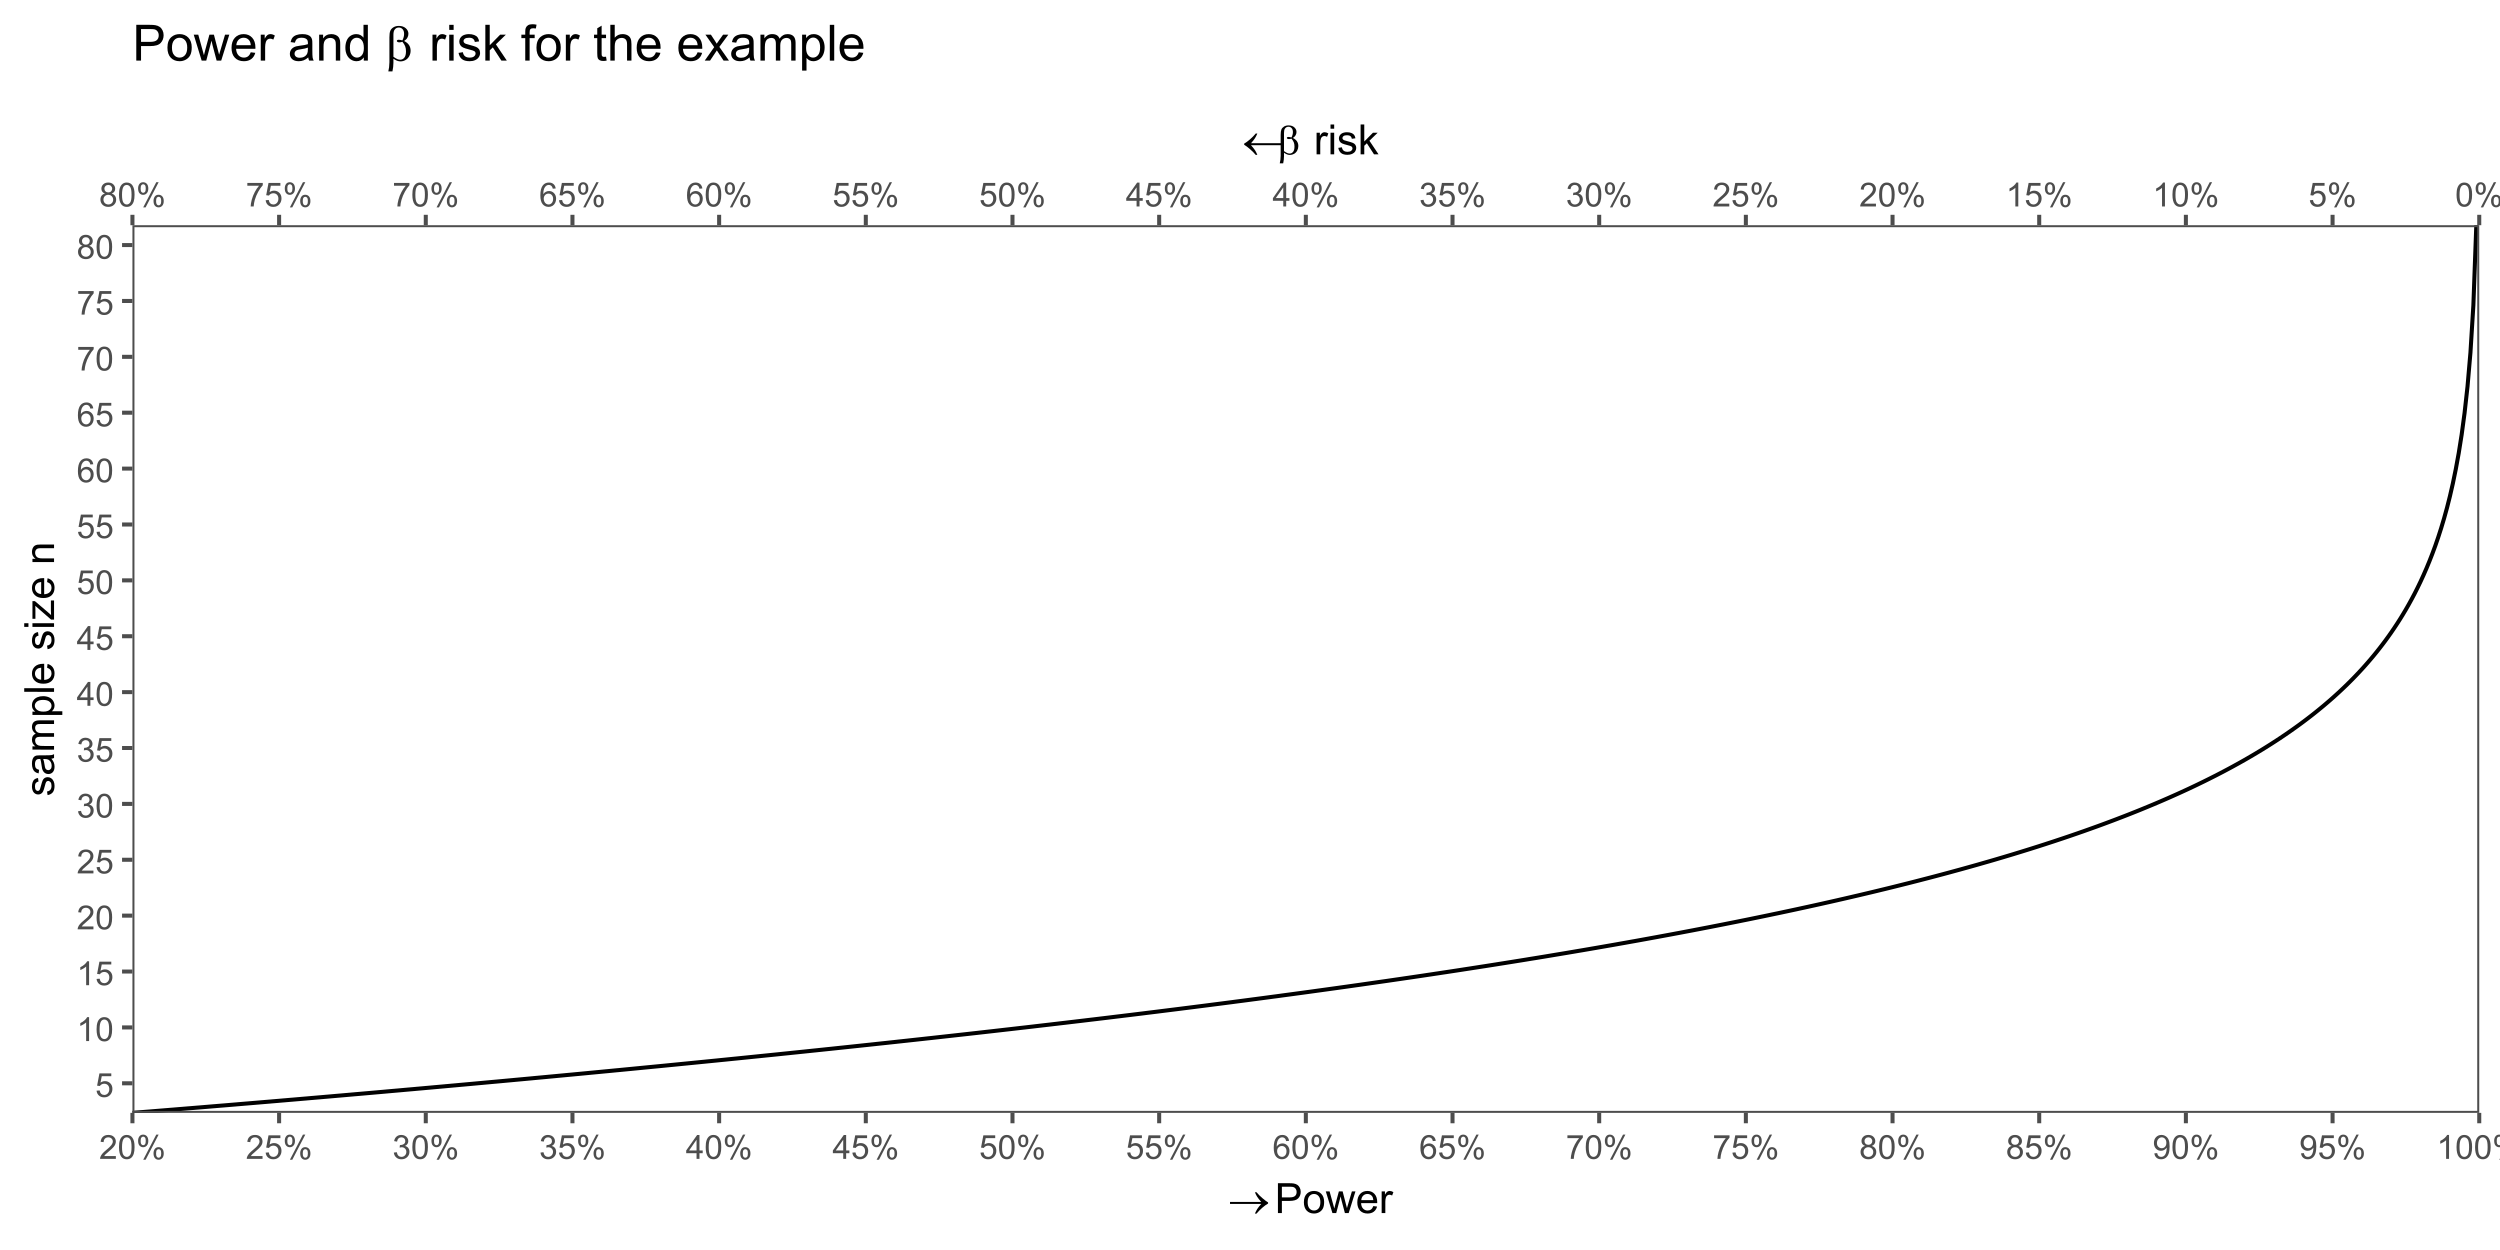 <?xml version="1.0" encoding="UTF-8"?>
<svg xmlns="http://www.w3.org/2000/svg" xmlns:xlink="http://www.w3.org/1999/xlink" width="720" height="360" viewBox="0 0 720 360">
<defs>
<g>
<g id="glyph-0-0">
<path d="M 0.398 -3.391 C 0.398 -4.203 0.48 -4.855 0.648 -5.352 C 0.816 -5.848 1.066 -6.227 1.395 -6.496 C 1.723 -6.766 2.141 -6.898 2.641 -6.898 C 3.008 -6.898 3.332 -6.824 3.609 -6.676 C 3.887 -6.527 4.117 -6.316 4.297 -6.035 C 4.48 -5.754 4.621 -5.414 4.727 -5.012 C 4.828 -4.613 4.879 -4.07 4.879 -3.391 C 4.879 -2.582 4.797 -1.934 4.633 -1.438 C 4.465 -0.941 4.219 -0.559 3.887 -0.289 C 3.559 -0.02 3.141 0.117 2.641 0.117 C 1.977 0.117 1.457 -0.121 1.078 -0.594 C 0.625 -1.168 0.398 -2.098 0.398 -3.391 M 1.266 -3.391 C 1.266 -2.262 1.398 -1.512 1.66 -1.137 C 1.926 -0.762 2.25 -0.578 2.641 -0.578 C 3.027 -0.578 3.352 -0.766 3.617 -1.141 C 3.879 -1.516 4.012 -2.266 4.012 -3.391 C 4.012 -4.52 3.879 -5.273 3.617 -5.645 C 3.352 -6.016 3.023 -6.203 2.629 -6.203 C 2.242 -6.203 1.934 -6.039 1.703 -5.711 C 1.41 -5.289 1.266 -4.516 1.266 -3.391 Z M 1.266 -3.391 "/>
</g>
<g id="glyph-0-1">
<path d="M 0.559 -5.223 C 0.559 -5.711 0.68 -6.129 0.93 -6.473 C 1.176 -6.816 1.531 -6.988 2 -6.988 C 2.434 -6.988 2.789 -6.836 3.074 -6.527 C 3.355 -6.219 3.496 -5.766 3.496 -5.172 C 3.496 -4.59 3.355 -4.141 3.066 -3.828 C 2.781 -3.512 2.43 -3.355 2.012 -3.355 C 1.594 -3.355 1.25 -3.512 0.973 -3.82 C 0.695 -4.129 0.559 -4.598 0.559 -5.223 M 2.023 -6.406 C 1.816 -6.406 1.641 -6.316 1.504 -6.137 C 1.363 -5.953 1.293 -5.621 1.293 -5.137 C 1.293 -4.695 1.363 -4.387 1.504 -4.207 C 1.645 -4.027 1.82 -3.938 2.023 -3.938 C 2.238 -3.938 2.414 -4.027 2.551 -4.211 C 2.691 -4.391 2.762 -4.723 2.762 -5.203 C 2.762 -5.648 2.691 -5.957 2.551 -6.137 C 2.41 -6.316 2.234 -6.406 2.023 -6.406 M 2.031 0.254 L 5.789 -6.988 L 6.473 -6.988 L 2.727 0.254 L 2.031 0.254 M 5 -1.613 C 5 -2.105 5.125 -2.523 5.371 -2.867 C 5.617 -3.207 5.977 -3.379 6.449 -3.379 C 6.883 -3.379 7.238 -3.227 7.52 -2.918 C 7.805 -2.609 7.945 -2.156 7.945 -1.562 C 7.945 -0.98 7.801 -0.531 7.516 -0.219 C 7.23 0.098 6.875 0.254 6.453 0.254 C 6.039 0.254 5.691 0.098 5.418 -0.215 C 5.141 -0.523 5 -0.992 5 -1.613 M 6.473 -2.797 C 6.262 -2.797 6.086 -2.707 5.945 -2.527 C 5.809 -2.344 5.738 -2.012 5.738 -1.527 C 5.738 -1.09 5.809 -0.781 5.949 -0.602 C 6.09 -0.418 6.262 -0.328 6.469 -0.328 C 6.684 -0.328 6.863 -0.418 7 -0.602 C 7.141 -0.781 7.211 -1.113 7.211 -1.594 C 7.211 -2.039 7.141 -2.348 7 -2.527 C 6.859 -2.707 6.684 -2.797 6.473 -2.797 Z M 6.473 -2.797 "/>
</g>
<g id="glyph-0-2">
<path d="M 0.398 -1.801 L 1.285 -1.875 C 1.352 -1.445 1.504 -1.121 1.742 -0.902 C 1.98 -0.684 2.27 -0.578 2.605 -0.578 C 3.012 -0.578 3.355 -0.73 3.637 -1.035 C 3.918 -1.344 4.059 -1.75 4.059 -2.254 C 4.059 -2.734 3.926 -3.117 3.652 -3.395 C 3.383 -3.672 3.031 -3.812 2.594 -3.812 C 2.32 -3.812 2.074 -3.75 1.855 -3.625 C 1.637 -3.504 1.465 -3.344 1.34 -3.145 L 0.547 -3.25 L 1.215 -6.777 L 4.633 -6.777 L 4.633 -5.973 L 1.891 -5.973 L 1.52 -4.125 C 1.93 -4.414 2.363 -4.555 2.816 -4.555 C 3.418 -4.555 3.922 -4.348 4.336 -3.934 C 4.75 -3.516 4.953 -2.984 4.953 -2.328 C 4.953 -1.707 4.773 -1.172 4.41 -0.719 C 3.969 -0.16 3.367 0.117 2.605 0.117 C 1.98 0.117 1.473 -0.059 1.074 -0.406 C 0.68 -0.758 0.453 -1.223 0.398 -1.801 Z M 0.398 -1.801 "/>
</g>
<g id="glyph-0-3">
<path d="M 3.578 0 L 2.734 0 L 2.734 -5.375 C 2.531 -5.184 2.262 -4.988 1.934 -4.797 C 1.605 -4.602 1.309 -4.457 1.047 -4.359 L 1.047 -5.176 C 1.516 -5.398 1.93 -5.664 2.281 -5.98 C 2.637 -6.297 2.887 -6.602 3.031 -6.898 L 3.578 -6.898 Z M 3.578 0 "/>
</g>
<g id="glyph-0-4">
<path d="M 4.832 -0.812 L 4.832 0 L 0.289 0 C 0.285 -0.203 0.316 -0.398 0.391 -0.586 C 0.504 -0.895 0.691 -1.199 0.945 -1.5 C 1.199 -1.801 1.566 -2.148 2.047 -2.539 C 2.797 -3.152 3.301 -3.637 3.562 -3.996 C 3.824 -4.355 3.957 -4.691 3.957 -5.012 C 3.957 -5.344 3.836 -5.629 3.598 -5.855 C 3.359 -6.086 3.047 -6.203 2.664 -6.203 C 2.258 -6.203 1.93 -6.078 1.688 -5.836 C 1.445 -5.594 1.32 -5.254 1.316 -4.824 L 0.449 -4.914 C 0.508 -5.559 0.734 -6.051 1.121 -6.391 C 1.508 -6.73 2.027 -6.898 2.68 -6.898 C 3.34 -6.898 3.863 -6.719 4.246 -6.352 C 4.633 -5.984 4.824 -5.531 4.824 -4.992 C 4.824 -4.719 4.766 -4.445 4.656 -4.18 C 4.543 -3.914 4.355 -3.637 4.094 -3.344 C 3.832 -3.047 3.398 -2.645 2.793 -2.133 C 2.289 -1.707 1.961 -1.418 1.82 -1.27 C 1.676 -1.117 1.555 -0.965 1.461 -0.812 Z M 4.832 -0.812 "/>
</g>
<g id="glyph-0-5">
<path d="M 0.402 -1.812 L 1.246 -1.926 C 1.344 -1.449 1.508 -1.105 1.742 -0.895 C 1.973 -0.684 2.258 -0.578 2.594 -0.578 C 2.988 -0.578 3.324 -0.715 3.598 -0.988 C 3.871 -1.266 4.008 -1.605 4.008 -2.012 C 4.008 -2.398 3.883 -2.719 3.629 -2.969 C 3.375 -3.223 3.055 -3.348 2.664 -3.348 C 2.504 -3.348 2.305 -3.316 2.066 -3.254 L 2.16 -3.992 C 2.219 -3.988 2.262 -3.984 2.297 -3.984 C 2.656 -3.984 2.98 -4.078 3.266 -4.266 C 3.555 -4.453 3.699 -4.742 3.699 -5.133 C 3.699 -5.441 3.594 -5.699 3.383 -5.902 C 3.176 -6.105 2.906 -6.207 2.574 -6.207 C 2.246 -6.207 1.973 -6.102 1.754 -5.898 C 1.535 -5.691 1.395 -5.383 1.332 -4.969 L 0.488 -5.117 C 0.59 -5.684 0.824 -6.121 1.191 -6.434 C 1.555 -6.746 2.012 -6.898 2.555 -6.898 C 2.93 -6.898 3.273 -6.82 3.59 -6.66 C 3.906 -6.496 4.148 -6.277 4.316 -6 C 4.48 -5.723 4.566 -5.426 4.566 -5.113 C 4.566 -4.816 4.484 -4.547 4.328 -4.305 C 4.168 -4.059 3.93 -3.867 3.617 -3.723 C 4.023 -3.629 4.34 -3.434 4.566 -3.137 C 4.789 -2.844 4.902 -2.473 4.902 -2.031 C 4.902 -1.43 4.684 -0.922 4.246 -0.504 C 3.809 -0.086 3.258 0.121 2.586 0.121 C 1.984 0.121 1.484 -0.059 1.086 -0.418 C 0.688 -0.777 0.461 -1.242 0.402 -1.812 Z M 0.402 -1.812 "/>
</g>
<g id="glyph-0-6">
<path d="M 3.102 0 L 3.102 -1.645 L 0.121 -1.645 L 0.121 -2.418 L 3.258 -6.871 L 3.945 -6.871 L 3.945 -2.418 L 4.875 -2.418 L 4.875 -1.645 L 3.945 -1.645 L 3.945 0 L 3.102 0 M 3.102 -2.418 L 3.102 -5.516 L 0.953 -2.418 Z M 3.102 -2.418 "/>
</g>
<g id="glyph-0-7">
<path d="M 4.777 -5.188 L 3.938 -5.125 C 3.863 -5.453 3.758 -5.695 3.617 -5.844 C 3.391 -6.086 3.109 -6.207 2.773 -6.207 C 2.508 -6.207 2.27 -6.133 2.066 -5.98 C 1.801 -5.789 1.594 -5.504 1.438 -5.133 C 1.285 -4.762 1.207 -4.23 1.199 -3.543 C 1.402 -3.852 1.652 -4.082 1.945 -4.234 C 2.238 -4.383 2.547 -4.457 2.867 -4.457 C 3.43 -4.457 3.91 -4.25 4.305 -3.836 C 4.699 -3.422 4.898 -2.887 4.898 -2.23 C 4.898 -1.801 4.805 -1.398 4.621 -1.027 C 4.434 -0.66 4.18 -0.375 3.852 -0.18 C 3.527 0.02 3.16 0.117 2.746 0.117 C 2.043 0.117 1.469 -0.141 1.027 -0.66 C 0.582 -1.176 0.359 -2.027 0.359 -3.215 C 0.359 -4.543 0.605 -5.508 1.098 -6.113 C 1.523 -6.637 2.102 -6.898 2.828 -6.898 C 3.367 -6.898 3.809 -6.75 4.156 -6.445 C 4.5 -6.141 4.707 -5.723 4.777 -5.188 M 1.332 -2.227 C 1.332 -1.938 1.395 -1.656 1.516 -1.391 C 1.641 -1.125 1.812 -0.926 2.035 -0.785 C 2.258 -0.645 2.488 -0.578 2.734 -0.578 C 3.09 -0.578 3.395 -0.719 3.652 -1.008 C 3.906 -1.297 4.035 -1.688 4.035 -2.18 C 4.035 -2.656 3.91 -3.027 3.656 -3.301 C 3.402 -3.574 3.086 -3.711 2.699 -3.711 C 2.32 -3.711 1.996 -3.574 1.73 -3.301 C 1.465 -3.027 1.332 -2.672 1.332 -2.227 Z M 1.332 -2.227 "/>
</g>
<g id="glyph-0-8">
<path d="M 0.453 -5.973 L 0.453 -6.781 L 4.902 -6.781 L 4.902 -6.125 C 4.465 -5.66 4.031 -5.043 3.602 -4.27 C 3.172 -3.5 2.84 -2.703 2.605 -1.891 C 2.438 -1.312 2.328 -0.684 2.281 0 L 1.414 0 C 1.426 -0.539 1.531 -1.195 1.734 -1.961 C 1.938 -2.727 2.23 -3.465 2.609 -4.176 C 2.988 -4.887 3.391 -5.484 3.82 -5.973 Z M 0.453 -5.973 "/>
</g>
<g id="glyph-0-9">
<path d="M 1.695 -3.727 C 1.348 -3.855 1.086 -4.039 0.918 -4.273 C 0.75 -4.512 0.664 -4.797 0.664 -5.129 C 0.664 -5.629 0.844 -6.047 1.203 -6.391 C 1.562 -6.73 2.043 -6.898 2.641 -6.898 C 3.238 -6.898 3.723 -6.727 4.086 -6.379 C 4.453 -6.027 4.637 -5.605 4.637 -5.105 C 4.637 -4.785 4.551 -4.508 4.387 -4.273 C 4.219 -4.035 3.965 -3.855 3.625 -3.727 C 4.047 -3.59 4.367 -3.367 4.586 -3.062 C 4.809 -2.754 4.918 -2.391 4.918 -1.965 C 4.918 -1.375 4.711 -0.883 4.293 -0.484 C 3.879 -0.082 3.332 0.117 2.652 0.117 C 1.977 0.117 1.43 -0.082 1.012 -0.484 C 0.598 -0.887 0.391 -1.387 0.391 -1.988 C 0.391 -2.434 0.504 -2.809 0.73 -3.109 C 0.957 -3.41 1.277 -3.617 1.695 -3.727 M 1.527 -5.156 C 1.527 -4.832 1.633 -4.566 1.844 -4.359 C 2.051 -4.152 2.324 -4.051 2.656 -4.051 C 2.984 -4.051 3.25 -4.152 3.457 -4.355 C 3.664 -4.562 3.77 -4.812 3.77 -5.109 C 3.77 -5.418 3.66 -5.68 3.449 -5.891 C 3.234 -6.102 2.969 -6.207 2.648 -6.207 C 2.328 -6.207 2.059 -6.102 1.848 -5.898 C 1.633 -5.691 1.527 -5.445 1.527 -5.156 M 1.258 -1.984 C 1.258 -1.742 1.312 -1.508 1.426 -1.285 C 1.543 -1.059 1.711 -0.887 1.938 -0.762 C 2.16 -0.637 2.402 -0.578 2.664 -0.578 C 3.066 -0.578 3.398 -0.707 3.66 -0.965 C 3.922 -1.227 4.055 -1.555 4.055 -1.953 C 4.055 -2.359 3.918 -2.695 3.648 -2.961 C 3.379 -3.227 3.039 -3.359 2.633 -3.359 C 2.238 -3.359 1.91 -3.23 1.648 -2.969 C 1.387 -2.703 1.258 -2.375 1.258 -1.984 Z M 1.258 -1.984 "/>
</g>
<g id="glyph-0-10">
<path d="M 0.523 -1.59 L 1.336 -1.664 C 1.406 -1.281 1.535 -1.008 1.73 -0.836 C 1.922 -0.664 2.172 -0.578 2.477 -0.578 C 2.734 -0.578 2.961 -0.637 3.156 -0.754 C 3.352 -0.875 3.512 -1.031 3.637 -1.23 C 3.762 -1.43 3.867 -1.695 3.953 -2.035 C 4.035 -2.371 4.078 -2.715 4.078 -3.066 C 4.078 -3.102 4.078 -3.16 4.074 -3.234 C 3.906 -2.965 3.676 -2.746 3.383 -2.582 C 3.09 -2.414 2.773 -2.328 2.434 -2.328 C 1.863 -2.328 1.383 -2.535 0.988 -2.949 C 0.594 -3.359 0.398 -3.906 0.398 -4.578 C 0.398 -5.277 0.605 -5.836 1.016 -6.262 C 1.426 -6.688 1.941 -6.898 2.559 -6.898 C 3.008 -6.898 3.414 -6.781 3.785 -6.539 C 4.156 -6.297 4.438 -5.957 4.629 -5.512 C 4.82 -5.066 4.918 -4.422 4.918 -3.578 C 4.918 -2.699 4.82 -2 4.633 -1.48 C 4.441 -0.957 4.156 -0.562 3.781 -0.289 C 3.402 -0.02 2.961 0.117 2.457 0.117 C 1.918 0.117 1.48 -0.031 1.141 -0.332 C 0.797 -0.629 0.594 -1.047 0.523 -1.59 M 3.98 -4.621 C 3.98 -5.105 3.852 -5.492 3.594 -5.773 C 3.336 -6.059 3.023 -6.203 2.664 -6.203 C 2.289 -6.203 1.961 -6.047 1.684 -5.742 C 1.406 -5.438 1.266 -5.039 1.266 -4.551 C 1.266 -4.113 1.398 -3.758 1.66 -3.484 C 1.926 -3.211 2.25 -3.074 2.641 -3.074 C 3.031 -3.074 3.352 -3.211 3.602 -3.484 C 3.855 -3.758 3.98 -4.137 3.98 -4.621 Z M 3.98 -4.621 "/>
</g>
<g id="glyph-1-0">
<path d="M 2.406 -3.195 L 11.402 -3.195 L 11.402 -2.625 L 2.406 -2.625 C 2.965 -1.984 3.359 -1.488 3.578 -1.141 C 3.805 -0.789 4.02 -0.355 4.23 0.164 L 3.762 0.164 C 3.305 -0.398 2.734 -0.969 2.055 -1.547 C 1.375 -2.125 0.836 -2.527 0.438 -2.754 L 0.438 -3.082 C 0.953 -3.375 1.52 -3.789 2.141 -4.328 C 2.754 -4.863 3.297 -5.414 3.762 -5.984 L 4.23 -5.984 C 4.008 -5.453 3.781 -5.008 3.547 -4.641 C 3.312 -4.273 2.93 -3.789 2.406 -3.195 Z M 2.406 -3.195 "/>
</g>
<g id="glyph-1-1">
<path d="M 1.934 -0.457 L 1.934 0.531 C 1.934 1.164 1.855 1.852 1.699 2.59 L 0.711 2.59 C 0.812 2.105 0.875 1.773 0.898 1.602 C 0.945 1.051 0.973 0.652 0.973 0.398 L 0.973 -5.59 C 0.973 -6.289 1.043 -6.809 1.18 -7.145 C 1.32 -7.484 1.57 -7.766 1.93 -7.992 C 2.293 -8.219 2.727 -8.332 3.227 -8.332 C 3.926 -8.332 4.484 -8.145 4.906 -7.77 C 5.32 -7.395 5.531 -6.949 5.531 -6.434 C 5.531 -6.102 5.445 -5.785 5.277 -5.488 C 5.105 -5.188 4.844 -4.93 4.488 -4.711 C 5.535 -4.211 6.059 -3.434 6.059 -2.379 C 6.059 -1.91 5.949 -1.473 5.73 -1.066 C 5.512 -0.66 5.211 -0.352 4.828 -0.137 C 4.445 0.074 4.051 0.18 3.645 0.18 C 3.383 0.18 3.125 0.137 2.867 0.047 C 2.613 -0.043 2.301 -0.211 1.934 -0.457 M 1.934 -0.922 C 2.312 -0.652 2.641 -0.461 2.922 -0.344 C 3.133 -0.262 3.344 -0.219 3.555 -0.219 C 3.949 -0.219 4.281 -0.379 4.551 -0.707 C 4.816 -1.031 4.953 -1.547 4.953 -2.258 C 4.953 -2.703 4.887 -3.09 4.762 -3.426 C 4.633 -3.758 4.41 -4.125 4.09 -4.523 C 3.82 -4.434 3.586 -4.391 3.391 -4.391 C 3.156 -4.391 2.992 -4.422 2.898 -4.492 C 2.801 -4.562 2.754 -4.641 2.754 -4.723 C 2.754 -4.797 2.789 -4.863 2.867 -4.922 C 2.938 -4.98 3.059 -5.008 3.223 -5.008 C 3.414 -5.008 3.703 -4.957 4.09 -4.859 C 4.363 -5.398 4.5 -5.914 4.5 -6.398 C 4.5 -6.891 4.379 -7.273 4.137 -7.539 C 3.895 -7.812 3.594 -7.945 3.234 -7.945 C 2.781 -7.945 2.43 -7.754 2.18 -7.371 C 2.016 -7.117 1.934 -6.711 1.934 -6.148 Z M 1.934 -0.922 "/>
</g>
<g id="glyph-1-2">
<path d="M 9.43 -2.625 L 0.438 -2.625 L 0.438 -3.195 L 9.43 -3.195 C 8.871 -3.832 8.484 -4.328 8.262 -4.68 C 8.039 -5.027 7.82 -5.461 7.609 -5.984 L 8.078 -5.984 C 8.539 -5.422 9.105 -4.848 9.785 -4.273 C 10.465 -3.691 11.004 -3.289 11.402 -3.062 L 11.402 -2.734 C 10.883 -2.445 10.316 -2.031 9.699 -1.492 C 9.086 -0.953 8.543 -0.402 8.078 0.164 L 7.609 0.164 C 7.836 -0.363 8.062 -0.809 8.297 -1.18 C 8.531 -1.543 8.906 -2.027 9.43 -2.625 Z M 9.43 -2.625 "/>
</g>
<g id="glyph-2-0">
</g>
<g id="glyph-2-1">
<path d="M 0.781 0 L 0.781 -6.223 L 1.727 -6.223 L 1.727 -5.281 C 1.969 -5.719 2.195 -6.012 2.398 -6.152 C 2.605 -6.293 2.828 -6.363 3.078 -6.363 C 3.43 -6.363 3.793 -6.25 4.16 -6.023 L 3.797 -5.047 C 3.539 -5.195 3.281 -5.273 3.023 -5.273 C 2.793 -5.273 2.586 -5.203 2.402 -5.066 C 2.219 -4.926 2.086 -4.734 2.008 -4.488 C 1.891 -4.113 1.836 -3.703 1.836 -3.258 L 1.836 0 Z M 0.781 0 "/>
</g>
<g id="glyph-2-2">
<path d="M 0.797 -7.375 L 0.797 -8.59 L 1.852 -8.59 L 1.852 -7.375 L 0.797 -7.375 M 0.797 0 L 0.797 -6.223 L 1.852 -6.223 L 1.852 0 Z M 0.797 0 "/>
</g>
<g id="glyph-2-3">
<path d="M 0.367 -1.859 L 1.414 -2.023 C 1.469 -1.602 1.633 -1.281 1.902 -1.062 C 2.168 -0.836 2.543 -0.727 3.023 -0.727 C 3.508 -0.727 3.867 -0.824 4.102 -1.023 C 4.336 -1.219 4.453 -1.449 4.453 -1.719 C 4.453 -1.953 4.348 -2.141 4.141 -2.281 C 3.996 -2.375 3.641 -2.492 3.062 -2.637 C 2.289 -2.832 1.754 -3 1.457 -3.145 C 1.156 -3.285 0.93 -3.484 0.777 -3.734 C 0.621 -3.988 0.547 -4.266 0.547 -4.57 C 0.547 -4.848 0.609 -5.105 0.734 -5.34 C 0.863 -5.578 1.035 -5.773 1.254 -5.93 C 1.418 -6.051 1.641 -6.152 1.926 -6.238 C 2.207 -6.32 2.512 -6.363 2.836 -6.363 C 3.324 -6.363 3.754 -6.293 4.121 -6.152 C 4.492 -6.012 4.762 -5.82 4.938 -5.582 C 5.113 -5.34 5.234 -5.02 5.305 -4.617 L 4.273 -4.477 C 4.227 -4.797 4.09 -5.047 3.863 -5.227 C 3.641 -5.406 3.32 -5.496 2.914 -5.496 C 2.426 -5.496 2.082 -5.414 1.875 -5.258 C 1.668 -5.094 1.562 -4.906 1.562 -4.695 C 1.562 -4.555 1.605 -4.434 1.695 -4.324 C 1.777 -4.211 1.914 -4.117 2.098 -4.043 C 2.203 -4.004 2.516 -3.914 3.031 -3.773 C 3.773 -3.574 4.297 -3.41 4.59 -3.285 C 4.887 -3.156 5.117 -2.973 5.285 -2.73 C 5.453 -2.488 5.535 -2.188 5.539 -1.828 C 5.535 -1.477 5.434 -1.145 5.23 -0.836 C 5.023 -0.523 4.727 -0.285 4.344 -0.113 C 3.953 0.055 3.516 0.141 3.031 0.141 C 2.219 0.141 1.605 -0.027 1.18 -0.363 C 0.758 -0.699 0.484 -1.199 0.367 -1.859 Z M 0.367 -1.859 "/>
</g>
<g id="glyph-2-4">
<path d="M 0.797 0 L 0.797 -8.59 L 1.852 -8.59 L 1.852 -3.691 L 4.348 -6.223 L 5.711 -6.223 L 3.336 -3.914 L 5.953 0 L 4.652 0 L 2.594 -3.18 L 1.852 -2.469 L 1.852 0 Z M 0.797 0 "/>
</g>
<g id="glyph-2-5">
<path d="M 0.926 0 L 0.926 -8.59 L 4.164 -8.59 C 4.734 -8.59 5.172 -8.562 5.473 -8.508 C 5.895 -8.438 6.246 -8.305 6.531 -8.105 C 6.816 -7.91 7.047 -7.633 7.223 -7.277 C 7.395 -6.922 7.484 -6.531 7.484 -6.105 C 7.484 -5.375 7.25 -4.758 6.785 -4.25 C 6.32 -3.746 5.48 -3.492 4.266 -3.492 L 2.062 -3.492 L 2.062 0 L 0.926 0 M 2.062 -4.508 L 4.281 -4.508 C 5.016 -4.508 5.539 -4.641 5.848 -4.914 C 6.156 -5.188 6.312 -5.574 6.312 -6.07 C 6.312 -6.43 6.219 -6.738 6.039 -6.992 C 5.855 -7.25 5.617 -7.418 5.32 -7.5 C 5.129 -7.551 4.773 -7.578 4.258 -7.578 L 2.062 -7.578 Z M 2.062 -4.508 "/>
</g>
<g id="glyph-2-6">
<path d="M 0.398 -3.109 C 0.398 -4.262 0.719 -5.117 1.359 -5.672 C 1.895 -6.133 2.547 -6.363 3.316 -6.363 C 4.172 -6.363 4.871 -6.082 5.414 -5.523 C 5.957 -4.961 6.227 -4.188 6.227 -3.199 C 6.227 -2.398 6.109 -1.77 5.867 -1.309 C 5.629 -0.852 5.277 -0.492 4.82 -0.242 C 4.359 0.012 3.859 0.141 3.316 0.141 C 2.445 0.141 1.742 -0.141 1.203 -0.695 C 0.668 -1.254 0.398 -2.059 0.398 -3.109 M 1.484 -3.109 C 1.484 -2.312 1.656 -1.719 2.004 -1.32 C 2.352 -0.926 2.789 -0.727 3.316 -0.727 C 3.84 -0.727 4.273 -0.926 4.625 -1.324 C 4.969 -1.723 5.145 -2.328 5.145 -3.148 C 5.145 -3.914 4.969 -4.5 4.621 -4.895 C 4.27 -5.293 3.836 -5.492 3.316 -5.492 C 2.789 -5.492 2.352 -5.293 2.004 -4.898 C 1.656 -4.504 1.484 -3.906 1.484 -3.109 Z M 1.484 -3.109 "/>
</g>
<g id="glyph-2-7">
<path d="M 1.938 0 L 0.035 -6.223 L 1.125 -6.223 L 2.117 -2.633 L 2.484 -1.297 C 2.5 -1.359 2.609 -1.789 2.805 -2.578 L 3.797 -6.223 L 4.883 -6.223 L 5.812 -2.613 L 6.125 -1.422 L 6.48 -2.625 L 7.547 -6.223 L 8.57 -6.223 L 6.625 0 L 5.531 0 L 4.539 -3.727 L 4.301 -4.789 L 3.039 0 Z M 1.938 0 "/>
</g>
<g id="glyph-2-8">
<path d="M 5.051 -2.004 L 6.141 -1.867 C 5.969 -1.23 5.648 -0.738 5.188 -0.387 C 4.719 -0.035 4.125 0.141 3.406 0.141 C 2.492 0.141 1.773 -0.141 1.238 -0.699 C 0.707 -1.262 0.438 -2.047 0.438 -3.059 C 0.438 -4.105 0.711 -4.918 1.25 -5.496 C 1.789 -6.074 2.484 -6.363 3.344 -6.363 C 4.18 -6.363 4.859 -6.078 5.383 -5.516 C 5.914 -4.945 6.176 -4.148 6.176 -3.125 C 6.176 -3.059 6.172 -2.965 6.172 -2.844 L 1.531 -2.844 C 1.566 -2.156 1.762 -1.633 2.109 -1.273 C 2.457 -0.906 2.891 -0.727 3.41 -0.727 C 3.797 -0.727 4.125 -0.828 4.398 -1.031 C 4.672 -1.234 4.891 -1.559 5.051 -2.004 M 1.586 -3.711 L 5.062 -3.711 C 5.016 -4.23 4.883 -4.625 4.664 -4.887 C 4.328 -5.293 3.891 -5.496 3.359 -5.496 C 2.871 -5.496 2.465 -5.332 2.137 -5.008 C 1.805 -4.684 1.625 -4.25 1.586 -3.711 Z M 1.586 -3.711 "/>
</g>
<g id="glyph-3-0">
<path d="M -1.859 -0.371 L -2.023 -1.414 C -1.602 -1.469 -1.281 -1.633 -1.059 -1.902 C -0.836 -2.168 -0.727 -2.543 -0.727 -3.023 C -0.727 -3.508 -0.824 -3.867 -1.023 -4.102 C -1.219 -4.336 -1.449 -4.453 -1.715 -4.453 C -1.953 -4.453 -2.141 -4.348 -2.277 -4.141 C -2.371 -3.996 -2.492 -3.641 -2.637 -3.062 C -2.832 -2.289 -3 -1.754 -3.145 -1.457 C -3.285 -1.156 -3.484 -0.93 -3.734 -0.777 C -3.988 -0.621 -4.266 -0.547 -4.57 -0.547 C -4.848 -0.547 -5.105 -0.609 -5.34 -0.734 C -5.578 -0.863 -5.773 -1.035 -5.93 -1.254 C -6.051 -1.418 -6.152 -1.641 -6.238 -1.926 C -6.32 -2.207 -6.363 -2.512 -6.363 -2.836 C -6.363 -3.324 -6.293 -3.754 -6.152 -4.121 C -6.012 -4.492 -5.82 -4.762 -5.582 -4.938 C -5.34 -5.113 -5.02 -5.234 -4.617 -5.305 L -4.477 -4.273 C -4.797 -4.227 -5.047 -4.09 -5.227 -3.863 C -5.406 -3.641 -5.496 -3.324 -5.496 -2.914 C -5.496 -2.426 -5.414 -2.082 -5.258 -1.875 C -5.094 -1.668 -4.906 -1.566 -4.695 -1.566 C -4.555 -1.566 -4.434 -1.605 -4.324 -1.695 C -4.211 -1.777 -4.117 -1.914 -4.043 -2.098 C -4.004 -2.203 -3.914 -2.516 -3.773 -3.031 C -3.574 -3.773 -3.41 -4.297 -3.285 -4.59 C -3.156 -4.887 -2.973 -5.117 -2.73 -5.285 C -2.488 -5.453 -2.188 -5.535 -1.828 -5.539 C -1.477 -5.535 -1.145 -5.434 -0.836 -5.23 C -0.523 -5.023 -0.285 -4.727 -0.113 -4.344 C 0.055 -3.953 0.141 -3.516 0.141 -3.031 C 0.141 -2.219 -0.027 -1.605 -0.363 -1.18 C -0.699 -0.758 -1.199 -0.488 -1.859 -0.371 Z M -1.859 -0.371 "/>
</g>
<g id="glyph-3-1">
<path d="M -0.766 -4.852 C -0.434 -4.461 -0.199 -4.086 -0.062 -3.723 C 0.07 -3.363 0.141 -2.973 0.141 -2.562 C 0.141 -1.875 -0.027 -1.352 -0.359 -0.984 C -0.695 -0.617 -1.121 -0.434 -1.641 -0.434 C -1.945 -0.434 -2.223 -0.504 -2.477 -0.641 C -2.727 -0.781 -2.93 -0.961 -3.082 -1.188 C -3.234 -1.41 -3.348 -1.664 -3.43 -1.945 C -3.48 -2.152 -3.535 -2.465 -3.586 -2.883 C -3.688 -3.734 -3.809 -4.359 -3.949 -4.766 C -4.094 -4.766 -4.184 -4.77 -4.227 -4.77 C -4.652 -4.77 -4.957 -4.672 -5.133 -4.469 C -5.371 -4.203 -5.492 -3.801 -5.492 -3.27 C -5.492 -2.773 -5.402 -2.406 -5.23 -2.172 C -5.055 -1.934 -4.746 -1.758 -4.305 -1.648 L -4.445 -0.617 C -4.887 -0.707 -5.246 -0.863 -5.516 -1.078 C -5.789 -1.293 -5.996 -1.602 -6.145 -2.012 C -6.289 -2.414 -6.363 -2.887 -6.363 -3.422 C -6.363 -3.953 -6.301 -4.383 -6.176 -4.719 C -6.051 -5.047 -5.895 -5.293 -5.703 -5.449 C -5.516 -5.605 -5.273 -5.715 -4.984 -5.777 C -4.805 -5.812 -4.484 -5.828 -4.016 -5.828 L -2.605 -5.828 C -1.629 -5.828 -1.008 -5.852 -0.746 -5.898 C -0.488 -5.941 -0.238 -6.031 0 -6.164 L 0 -5.062 C -0.219 -4.953 -0.473 -4.883 -0.766 -4.852 M -3.121 -4.766 C -2.965 -4.379 -2.832 -3.805 -2.727 -3.039 C -2.66 -2.605 -2.59 -2.301 -2.516 -2.121 C -2.434 -1.941 -2.32 -1.801 -2.172 -1.707 C -2.02 -1.605 -1.852 -1.559 -1.672 -1.559 C -1.387 -1.559 -1.152 -1.664 -0.965 -1.879 C -0.777 -2.09 -0.684 -2.402 -0.684 -2.812 C -0.684 -3.219 -0.773 -3.578 -0.953 -3.898 C -1.129 -4.211 -1.371 -4.445 -1.68 -4.594 C -1.918 -4.707 -2.27 -4.762 -2.734 -4.766 Z M -3.121 -4.766 "/>
</g>
<g id="glyph-3-2">
<path d="M 0 -0.789 L -6.223 -0.793 L -6.223 -1.734 L -5.352 -1.734 C -5.656 -1.93 -5.898 -2.188 -6.086 -2.516 C -6.27 -2.836 -6.363 -3.207 -6.363 -3.621 C -6.363 -4.082 -6.266 -4.461 -6.078 -4.754 C -5.883 -5.051 -5.617 -5.258 -5.273 -5.379 C -6 -5.871 -6.363 -6.512 -6.363 -7.301 C -6.363 -7.918 -6.191 -8.391 -5.852 -8.727 C -5.508 -9.055 -4.98 -9.223 -4.27 -9.223 L 0 -9.223 L 0 -8.172 L -3.918 -8.172 C -4.34 -8.172 -4.645 -8.141 -4.832 -8.07 C -5.016 -8.004 -5.164 -7.879 -5.277 -7.699 C -5.391 -7.52 -5.449 -7.309 -5.449 -7.066 C -5.449 -6.629 -5.305 -6.266 -5.012 -5.977 C -4.723 -5.688 -4.254 -5.543 -3.613 -5.543 L 0 -5.543 L 0 -4.488 L -4.043 -4.488 C -4.512 -4.488 -4.863 -4.402 -5.098 -4.23 C -5.332 -4.059 -5.449 -3.777 -5.449 -3.387 C -5.449 -3.09 -5.371 -2.816 -5.215 -2.562 C -5.059 -2.312 -4.828 -2.129 -4.531 -2.016 C -4.227 -1.902 -3.793 -1.848 -3.227 -1.848 L 0 -1.844 Z M 0 -0.789 "/>
</g>
<g id="glyph-3-3">
<path d="M 2.383 -0.789 L -6.223 -0.793 L -6.223 -1.754 L -5.414 -1.754 C -5.73 -1.977 -5.969 -2.234 -6.125 -2.52 C -6.285 -2.805 -6.363 -3.148 -6.363 -3.559 C -6.363 -4.086 -6.227 -4.555 -5.953 -4.961 C -5.68 -5.367 -5.293 -5.676 -4.797 -5.883 C -4.297 -6.09 -3.75 -6.195 -3.156 -6.195 C -2.52 -6.195 -1.949 -6.078 -1.438 -5.852 C -0.93 -5.621 -0.539 -5.289 -0.266 -4.855 C 0.004 -4.418 0.141 -3.961 0.141 -3.48 C 0.141 -3.129 0.066 -2.812 -0.082 -2.535 C -0.23 -2.254 -0.418 -2.023 -0.645 -1.844 L 2.383 -1.844 L 2.383 -0.789 M -3.078 -1.746 C -2.273 -1.746 -1.684 -1.906 -1.301 -2.234 C -0.918 -2.555 -0.727 -2.949 -0.727 -3.41 C -0.727 -3.879 -0.926 -4.281 -1.32 -4.613 C -1.719 -4.949 -2.332 -5.113 -3.164 -5.117 C -3.957 -5.113 -4.551 -4.953 -4.945 -4.625 C -5.34 -4.301 -5.535 -3.91 -5.539 -3.457 C -5.535 -3.008 -5.328 -2.609 -4.906 -2.266 C -4.488 -1.918 -3.875 -1.746 -3.078 -1.746 Z M -3.078 -1.746 "/>
</g>
<g id="glyph-3-4">
<path d="M 0 -0.766 L -8.59 -0.77 L -8.59 -1.824 L 0 -1.82 Z M 0 -0.766 "/>
</g>
<g id="glyph-3-5">
<path d="M -2.004 -5.051 L -1.867 -6.141 C -1.23 -5.969 -0.738 -5.648 -0.387 -5.188 C -0.035 -4.719 0.141 -4.125 0.141 -3.406 C 0.141 -2.492 -0.141 -1.773 -0.699 -1.238 C -1.262 -0.707 -2.047 -0.441 -3.059 -0.441 C -4.105 -0.441 -4.918 -0.711 -5.496 -1.25 C -6.074 -1.789 -6.363 -2.484 -6.363 -3.348 C -6.363 -4.18 -6.078 -4.859 -5.516 -5.383 C -4.945 -5.914 -4.148 -6.176 -3.121 -6.176 C -3.059 -6.176 -2.965 -6.172 -2.84 -6.172 L -2.844 -1.531 C -2.156 -1.566 -1.633 -1.762 -1.27 -2.109 C -0.906 -2.457 -0.727 -2.891 -0.727 -3.41 C -0.727 -3.797 -0.828 -4.125 -1.031 -4.398 C -1.234 -4.672 -1.559 -4.891 -2.004 -5.051 M -3.711 -1.59 L -3.707 -5.062 C -4.23 -5.016 -4.625 -4.883 -4.887 -4.664 C -5.293 -4.328 -5.496 -3.891 -5.496 -3.359 C -5.496 -2.871 -5.332 -2.465 -5.008 -2.137 C -4.684 -1.805 -4.25 -1.625 -3.711 -1.59 Z M -3.711 -1.59 "/>
</g>
<g id="glyph-3-6">
</g>
<g id="glyph-3-7">
<path d="M -7.375 -0.797 L -8.59 -0.797 L -8.59 -1.852 L -7.375 -1.852 L -7.375 -0.797 M 0 -0.797 L -6.223 -0.797 L -6.223 -1.852 L 0 -1.852 Z M 0 -0.797 "/>
</g>
<g id="glyph-3-8">
<path d="M 0 -0.234 L -0.855 -0.234 L -5.402 -4.195 C -5.379 -3.746 -5.367 -3.348 -5.367 -3.008 L -5.367 -0.469 L -6.223 -0.469 L -6.223 -5.555 L -5.523 -5.555 L -1.574 -2.188 L -0.855 -1.535 C -0.891 -2.008 -0.906 -2.449 -0.906 -2.867 L -0.906 -5.742 L 0 -5.742 Z M 0 -0.234 "/>
</g>
<g id="glyph-3-9">
<path d="M 0 -0.789 L -6.223 -0.793 L -6.223 -1.742 L -5.336 -1.742 C -6.02 -2.195 -6.363 -2.855 -6.363 -3.723 C -6.363 -4.094 -6.297 -4.441 -6.16 -4.754 C -6.027 -5.07 -5.848 -5.305 -5.633 -5.461 C -5.41 -5.617 -5.152 -5.727 -4.852 -5.789 C -4.656 -5.828 -4.312 -5.848 -3.824 -5.848 L 0 -5.848 L 0 -4.793 L -3.785 -4.793 C -4.215 -4.793 -4.535 -4.75 -4.75 -4.672 C -4.961 -4.586 -5.133 -4.441 -5.258 -4.234 C -5.387 -4.023 -5.449 -3.781 -5.449 -3.5 C -5.449 -3.047 -5.305 -2.66 -5.023 -2.336 C -4.734 -2.008 -4.195 -1.848 -3.398 -1.848 L 0 -1.844 Z M 0 -0.789 "/>
</g>
<g id="glyph-4-0">
<path d="M 1.109 0 L 1.109 -10.309 L 5 -10.309 C 5.684 -10.309 6.207 -10.273 6.566 -10.211 C 7.074 -10.125 7.496 -9.965 7.84 -9.727 C 8.184 -9.492 8.457 -9.16 8.664 -8.734 C 8.875 -8.305 8.98 -7.836 8.98 -7.328 C 8.98 -6.449 8.699 -5.707 8.141 -5.102 C 7.586 -4.492 6.578 -4.191 5.117 -4.191 L 2.477 -4.191 L 2.477 0 L 1.109 0 M 2.477 -5.406 L 5.141 -5.406 C 6.02 -5.406 6.648 -5.57 7.016 -5.898 C 7.387 -6.227 7.574 -6.688 7.574 -7.285 C 7.574 -7.715 7.465 -8.086 7.246 -8.391 C 7.027 -8.699 6.742 -8.902 6.383 -9 C 6.156 -9.062 5.73 -9.09 5.113 -9.09 L 2.477 -9.09 Z M 2.477 -5.406 "/>
</g>
<g id="glyph-4-1">
<path d="M 0.477 -3.734 C 0.477 -5.117 0.863 -6.141 1.633 -6.805 C 2.273 -7.359 3.055 -7.637 3.98 -7.637 C 5.008 -7.637 5.844 -7.301 6.496 -6.625 C 7.148 -5.953 7.473 -5.023 7.473 -3.84 C 7.473 -2.879 7.328 -2.121 7.043 -1.57 C 6.754 -1.02 6.332 -0.594 5.781 -0.289 C 5.23 0.016 4.633 0.168 3.98 0.168 C 2.934 0.168 2.09 -0.168 1.445 -0.836 C 0.801 -1.508 0.477 -2.473 0.477 -3.734 M 1.777 -3.734 C 1.777 -2.777 1.988 -2.062 2.406 -1.586 C 2.82 -1.109 3.348 -0.871 3.98 -0.871 C 4.609 -0.871 5.129 -1.109 5.547 -1.59 C 5.965 -2.066 6.172 -2.797 6.172 -3.777 C 6.172 -4.699 5.965 -5.398 5.543 -5.875 C 5.125 -6.352 4.602 -6.59 3.98 -6.59 C 3.348 -6.59 2.82 -6.352 2.406 -5.879 C 1.988 -5.406 1.777 -4.691 1.777 -3.734 Z M 1.777 -3.734 "/>
</g>
<g id="glyph-4-2">
<path d="M 2.328 0 L 0.043 -7.469 L 1.352 -7.469 L 2.539 -3.156 L 2.98 -1.555 C 3 -1.633 3.129 -2.148 3.367 -3.094 L 4.555 -7.469 L 5.855 -7.469 L 6.977 -3.137 L 7.348 -1.707 L 7.777 -3.148 L 9.055 -7.469 L 10.285 -7.469 L 7.953 0 L 6.637 0 L 5.449 -4.473 L 5.16 -5.746 L 3.648 0 Z M 2.328 0 "/>
</g>
<g id="glyph-4-3">
<path d="M 6.062 -2.406 L 7.367 -2.242 C 7.164 -1.48 6.781 -0.887 6.223 -0.465 C 5.664 -0.043 4.953 0.168 4.086 0.168 C 2.992 0.168 2.125 -0.168 1.488 -0.84 C 0.848 -1.512 0.527 -2.457 0.527 -3.672 C 0.527 -4.926 0.852 -5.902 1.496 -6.594 C 2.145 -7.289 2.984 -7.637 4.016 -7.637 C 5.012 -7.637 5.828 -7.297 6.461 -6.617 C 7.094 -5.938 7.41 -4.98 7.41 -3.746 C 7.41 -3.672 7.41 -3.559 7.402 -3.41 L 1.836 -3.41 C 1.883 -2.59 2.113 -1.961 2.531 -1.527 C 2.949 -1.09 3.469 -0.871 4.094 -0.871 C 4.555 -0.871 4.953 -0.992 5.281 -1.238 C 5.609 -1.48 5.867 -1.871 6.062 -2.406 M 1.906 -4.449 L 6.074 -4.449 C 6.02 -5.078 5.859 -5.551 5.598 -5.863 C 5.195 -6.352 4.672 -6.594 4.027 -6.594 C 3.449 -6.594 2.957 -6.402 2.562 -6.012 C 2.168 -5.621 1.949 -5.102 1.906 -4.449 Z M 1.906 -4.449 "/>
</g>
<g id="glyph-4-4">
<path d="M 0.934 0 L 0.934 -7.469 L 2.074 -7.469 L 2.074 -6.336 C 2.363 -6.863 2.633 -7.215 2.879 -7.383 C 3.125 -7.551 3.395 -7.637 3.691 -7.637 C 4.117 -7.637 4.551 -7.5 4.992 -7.227 L 4.555 -6.055 C 4.246 -6.238 3.938 -6.328 3.629 -6.328 C 3.352 -6.328 3.102 -6.246 2.883 -6.078 C 2.664 -5.91 2.504 -5.68 2.41 -5.387 C 2.27 -4.938 2.199 -4.445 2.199 -3.91 L 2.199 0 Z M 0.934 0 "/>
</g>
<g id="glyph-4-5">
</g>
<g id="glyph-4-6">
<path d="M 5.82 -0.922 C 5.352 -0.523 4.902 -0.242 4.469 -0.078 C 4.035 0.086 3.57 0.168 3.074 0.168 C 2.254 0.168 1.621 -0.031 1.18 -0.434 C 0.742 -0.832 0.52 -1.344 0.52 -1.969 C 0.52 -2.336 0.602 -2.668 0.77 -2.969 C 0.938 -3.273 1.152 -3.516 1.422 -3.699 C 1.691 -3.883 1.996 -4.02 2.336 -4.113 C 2.582 -4.18 2.957 -4.242 3.461 -4.305 C 4.48 -4.426 5.234 -4.57 5.715 -4.738 C 5.723 -4.914 5.723 -5.023 5.723 -5.07 C 5.723 -5.586 5.605 -5.949 5.363 -6.16 C 5.043 -6.445 4.562 -6.59 3.922 -6.59 C 3.328 -6.59 2.887 -6.484 2.605 -6.273 C 2.32 -6.066 2.113 -5.699 1.977 -5.168 L 0.738 -5.336 C 0.852 -5.867 1.035 -6.293 1.293 -6.621 C 1.551 -6.945 1.926 -7.195 2.41 -7.371 C 2.898 -7.547 3.465 -7.637 4.105 -7.637 C 4.742 -7.637 5.262 -7.562 5.66 -7.41 C 6.059 -7.262 6.352 -7.07 6.539 -6.844 C 6.727 -6.617 6.859 -6.332 6.934 -5.984 C 6.977 -5.77 6.996 -5.379 6.996 -4.816 L 6.996 -3.129 C 6.996 -1.953 7.023 -1.207 7.078 -0.895 C 7.129 -0.586 7.238 -0.285 7.398 0 L 6.074 0 C 5.945 -0.262 5.859 -0.57 5.82 -0.922 M 5.715 -3.746 C 5.258 -3.559 4.566 -3.402 3.648 -3.27 C 3.129 -3.195 2.762 -3.109 2.547 -3.016 C 2.328 -2.922 2.164 -2.785 2.047 -2.605 C 1.93 -2.426 1.871 -2.223 1.871 -2.004 C 1.871 -1.668 1.996 -1.387 2.254 -1.16 C 2.508 -0.934 2.883 -0.824 3.375 -0.824 C 3.863 -0.824 4.297 -0.93 4.676 -1.141 C 5.055 -1.355 5.336 -1.648 5.512 -2.02 C 5.648 -2.305 5.715 -2.727 5.715 -3.285 Z M 5.715 -3.746 "/>
</g>
<g id="glyph-4-7">
<path d="M 0.949 0 L 0.949 -7.469 L 2.09 -7.469 L 2.09 -6.406 C 2.637 -7.227 3.43 -7.637 4.465 -7.637 C 4.914 -7.637 5.328 -7.555 5.707 -7.395 C 6.082 -7.23 6.367 -7.02 6.555 -6.758 C 6.742 -6.496 6.871 -6.184 6.945 -5.82 C 6.992 -5.586 7.016 -5.176 7.016 -4.59 L 7.016 0 L 5.75 0 L 5.75 -4.543 C 5.75 -5.059 5.703 -5.441 5.605 -5.699 C 5.504 -5.953 5.332 -6.156 5.078 -6.309 C 4.828 -6.461 4.535 -6.539 4.199 -6.539 C 3.66 -6.539 3.191 -6.367 2.801 -6.027 C 2.41 -5.684 2.215 -5.035 2.215 -4.078 L 2.215 0 Z M 0.949 0 "/>
</g>
<g id="glyph-4-8">
<path d="M 5.793 0 L 5.793 -0.941 C 5.32 -0.203 4.625 0.168 3.707 0.168 C 3.109 0.168 2.562 0.004 2.062 -0.324 C 1.562 -0.652 1.176 -1.109 0.902 -1.699 C 0.629 -2.285 0.492 -2.961 0.492 -3.727 C 0.492 -4.473 0.617 -5.148 0.863 -5.754 C 1.113 -6.363 1.484 -6.828 1.984 -7.152 C 2.48 -7.473 3.035 -7.637 3.648 -7.637 C 4.098 -7.637 4.5 -7.539 4.852 -7.352 C 5.203 -7.16 5.488 -6.914 5.711 -6.609 L 5.711 -10.309 L 6.969 -10.309 L 6.969 0 L 5.793 0 M 1.793 -3.727 C 1.793 -2.77 1.996 -2.055 2.398 -1.582 C 2.801 -1.109 3.277 -0.871 3.824 -0.871 C 4.379 -0.871 4.848 -1.098 5.234 -1.551 C 5.621 -2.004 5.816 -2.691 5.816 -3.621 C 5.816 -4.645 5.617 -5.395 5.223 -5.871 C 4.832 -6.348 4.344 -6.59 3.77 -6.59 C 3.207 -6.59 2.734 -6.359 2.359 -5.898 C 1.98 -5.441 1.793 -4.715 1.793 -3.727 Z M 1.793 -3.727 "/>
</g>
<g id="glyph-4-9">
<path d="M 0.957 -8.852 L 0.957 -10.309 L 2.223 -10.309 L 2.223 -8.852 L 0.957 -8.852 M 0.957 0 L 0.957 -7.469 L 2.223 -7.469 L 2.223 0 Z M 0.957 0 "/>
</g>
<g id="glyph-4-10">
<path d="M 0.441 -2.23 L 1.695 -2.426 C 1.766 -1.926 1.961 -1.539 2.281 -1.273 C 2.602 -1.004 3.051 -0.871 3.629 -0.871 C 4.211 -0.871 4.641 -0.988 4.922 -1.227 C 5.203 -1.465 5.344 -1.742 5.344 -2.059 C 5.344 -2.348 5.219 -2.57 4.973 -2.734 C 4.797 -2.848 4.367 -2.992 3.676 -3.164 C 2.75 -3.398 2.105 -3.602 1.746 -3.773 C 1.387 -3.941 1.117 -4.18 0.93 -4.484 C 0.746 -4.785 0.652 -5.117 0.652 -5.484 C 0.652 -5.816 0.73 -6.125 0.883 -6.41 C 1.035 -6.691 1.242 -6.93 1.504 -7.117 C 1.703 -7.262 1.969 -7.383 2.309 -7.484 C 2.648 -7.586 3.016 -7.637 3.402 -7.637 C 3.988 -7.637 4.504 -7.551 4.945 -7.383 C 5.391 -7.215 5.715 -6.984 5.926 -6.695 C 6.137 -6.41 6.285 -6.023 6.363 -5.539 L 5.125 -5.371 C 5.07 -5.758 4.906 -6.055 4.637 -6.273 C 4.367 -6.488 3.988 -6.594 3.496 -6.594 C 2.914 -6.594 2.5 -6.5 2.25 -6.309 C 2 -6.113 1.879 -5.891 1.879 -5.633 C 1.879 -5.469 1.93 -5.32 2.031 -5.188 C 2.137 -5.055 2.297 -4.941 2.516 -4.852 C 2.645 -4.805 3.016 -4.695 3.637 -4.527 C 4.531 -4.289 5.156 -4.094 5.508 -3.941 C 5.863 -3.789 6.141 -3.566 6.344 -3.277 C 6.543 -2.984 6.645 -2.625 6.645 -2.195 C 6.645 -1.773 6.52 -1.375 6.273 -1 C 6.027 -0.629 5.676 -0.34 5.211 -0.137 C 4.746 0.066 4.223 0.168 3.637 0.168 C 2.664 0.168 1.926 -0.031 1.418 -0.438 C 0.91 -0.84 0.582 -1.438 0.441 -2.23 Z M 0.441 -2.23 "/>
</g>
<g id="glyph-4-11">
<path d="M 0.957 0 L 0.957 -10.309 L 2.223 -10.309 L 2.223 -4.43 L 5.219 -7.469 L 6.855 -7.469 L 4 -4.695 L 7.145 0 L 5.582 0 L 3.113 -3.816 L 2.223 -2.961 L 2.223 0 Z M 0.957 0 "/>
</g>
<g id="glyph-4-12">
<path d="M 1.25 0 L 1.25 -6.484 L 0.133 -6.484 L 0.133 -7.469 L 1.25 -7.469 L 1.25 -8.262 C 1.25 -8.762 1.297 -9.137 1.387 -9.379 C 1.508 -9.707 1.723 -9.973 2.027 -10.176 C 2.336 -10.383 2.766 -10.484 3.32 -10.484 C 3.676 -10.484 4.07 -10.441 4.5 -10.355 L 4.309 -9.254 C 4.047 -9.301 3.801 -9.324 3.566 -9.324 C 3.18 -9.324 2.91 -9.242 2.75 -9.078 C 2.59 -8.914 2.512 -8.605 2.512 -8.156 L 2.512 -7.469 L 3.965 -7.469 L 3.965 -6.484 L 2.512 -6.484 L 2.512 0 Z M 1.25 0 "/>
</g>
<g id="glyph-4-13">
<path d="M 3.711 -1.133 L 3.895 -0.016 C 3.539 0.062 3.219 0.098 2.938 0.098 C 2.48 0.098 2.125 0.027 1.871 -0.121 C 1.617 -0.266 1.438 -0.457 1.336 -0.691 C 1.234 -0.93 1.18 -1.426 1.18 -2.188 L 1.18 -6.484 L 0.254 -6.484 L 0.254 -7.469 L 1.18 -7.469 L 1.18 -9.316 L 2.441 -10.074 L 2.441 -7.469 L 3.711 -7.469 L 3.711 -6.484 L 2.441 -6.484 L 2.441 -2.117 C 2.441 -1.754 2.461 -1.523 2.508 -1.422 C 2.551 -1.316 2.625 -1.234 2.723 -1.176 C 2.824 -1.113 2.969 -1.082 3.156 -1.082 C 3.297 -1.082 3.484 -1.098 3.711 -1.133 Z M 3.711 -1.133 "/>
</g>
<g id="glyph-4-14">
<path d="M 0.949 0 L 0.949 -10.309 L 2.215 -10.309 L 2.215 -6.609 C 2.805 -7.293 3.551 -7.637 4.449 -7.637 C 5.004 -7.637 5.484 -7.527 5.891 -7.309 C 6.301 -7.09 6.59 -6.789 6.766 -6.406 C 6.941 -6.02 7.031 -5.465 7.031 -4.73 L 7.031 0 L 5.766 0 L 5.766 -4.73 C 5.766 -5.363 5.629 -5.824 5.355 -6.113 C 5.078 -6.402 4.691 -6.547 4.191 -6.547 C 3.816 -6.547 3.461 -6.449 3.133 -6.254 C 2.801 -6.059 2.566 -5.797 2.426 -5.465 C 2.285 -5.129 2.215 -4.672 2.215 -4.086 L 2.215 0 Z M 0.949 0 "/>
</g>
<g id="glyph-4-15">
<path d="M 0.105 0 L 2.832 -3.883 L 0.309 -7.469 L 1.891 -7.469 L 3.039 -5.715 C 3.254 -5.383 3.426 -5.105 3.559 -4.879 C 3.766 -5.188 3.953 -5.465 4.129 -5.703 L 5.387 -7.469 L 6.898 -7.469 L 4.316 -3.953 L 7.094 0 L 5.539 0 L 4.008 -2.32 L 3.602 -2.945 L 1.637 0 Z M 0.105 0 "/>
</g>
<g id="glyph-4-16">
<path d="M 0.949 0 L 0.949 -7.469 L 2.082 -7.469 L 2.082 -6.418 C 2.316 -6.785 2.629 -7.078 3.016 -7.301 C 3.406 -7.523 3.848 -7.637 4.344 -7.637 C 4.898 -7.637 5.352 -7.52 5.707 -7.293 C 6.059 -7.062 6.309 -6.742 6.453 -6.328 C 7.047 -7.199 7.812 -7.637 8.762 -7.637 C 9.5 -7.637 10.07 -7.43 10.469 -7.02 C 10.867 -6.609 11.066 -5.98 11.066 -5.125 L 11.066 0 L 9.809 0 L 9.809 -4.703 C 9.809 -5.211 9.766 -5.574 9.684 -5.797 C 9.602 -6.02 9.453 -6.199 9.238 -6.336 C 9.023 -6.473 8.77 -6.539 8.48 -6.539 C 7.953 -6.539 7.52 -6.363 7.172 -6.016 C 6.824 -5.664 6.652 -5.105 6.652 -4.34 L 6.652 0 L 5.387 0 L 5.387 -4.852 C 5.387 -5.414 5.281 -5.836 5.078 -6.117 C 4.871 -6.398 4.531 -6.539 4.062 -6.539 C 3.707 -6.539 3.379 -6.445 3.074 -6.258 C 2.773 -6.07 2.555 -5.797 2.418 -5.434 C 2.281 -5.074 2.215 -4.555 2.215 -3.875 L 2.215 0 Z M 0.949 0 "/>
</g>
<g id="glyph-4-17">
<path d="M 0.949 2.863 L 0.949 -7.469 L 2.102 -7.469 L 2.102 -6.496 C 2.375 -6.875 2.68 -7.16 3.023 -7.352 C 3.367 -7.539 3.781 -7.637 4.27 -7.637 C 4.906 -7.637 5.469 -7.473 5.957 -7.145 C 6.441 -6.816 6.812 -6.352 7.059 -5.754 C 7.309 -5.156 7.434 -4.504 7.434 -3.789 C 7.434 -3.027 7.293 -2.336 7.02 -1.727 C 6.746 -1.113 6.348 -0.645 5.824 -0.32 C 5.301 0.004 4.754 0.168 4.176 0.168 C 3.754 0.168 3.375 0.078 3.039 -0.098 C 2.707 -0.277 2.43 -0.5 2.215 -0.773 L 2.215 2.863 L 0.949 2.863 M 2.094 -3.691 C 2.094 -2.73 2.289 -2.02 2.68 -1.562 C 3.066 -1.102 3.539 -0.871 4.094 -0.871 C 4.656 -0.871 5.137 -1.109 5.535 -1.586 C 5.938 -2.062 6.137 -2.797 6.137 -3.797 C 6.137 -4.75 5.941 -5.461 5.551 -5.934 C 5.16 -6.406 4.691 -6.645 4.148 -6.645 C 3.609 -6.645 3.133 -6.391 2.719 -5.887 C 2.301 -5.383 2.094 -4.652 2.094 -3.691 Z M 2.094 -3.691 "/>
</g>
<g id="glyph-4-18">
<path d="M 0.922 0 L 0.922 -10.309 L 2.188 -10.309 L 2.188 0 Z M 0.922 0 "/>
</g>
<g id="glyph-5-0">
<path d="M 2.32 -0.547 L 2.32 0.641 C 2.32 1.398 2.227 2.223 2.039 3.109 L 0.852 3.109 C 0.977 2.527 1.051 2.129 1.074 1.918 C 1.137 1.262 1.168 0.781 1.168 0.477 L 1.168 -6.707 C 1.168 -7.547 1.25 -8.168 1.418 -8.574 C 1.582 -8.98 1.883 -9.32 2.316 -9.59 C 2.75 -9.863 3.27 -10 3.875 -10 C 4.715 -10 5.383 -9.773 5.887 -9.324 C 6.387 -8.875 6.637 -8.34 6.637 -7.719 C 6.637 -7.32 6.535 -6.941 6.332 -6.586 C 6.129 -6.227 5.812 -5.914 5.387 -5.652 C 6.641 -5.055 7.27 -4.121 7.27 -2.855 C 7.27 -2.293 7.141 -1.766 6.875 -1.281 C 6.613 -0.793 6.254 -0.422 5.793 -0.164 C 5.336 0.09 4.859 0.219 4.375 0.219 C 4.059 0.219 3.75 0.164 3.441 0.055 C 3.133 -0.051 2.762 -0.254 2.32 -0.547 M 2.32 -1.105 C 2.773 -0.785 3.172 -0.555 3.508 -0.414 C 3.762 -0.312 4.016 -0.262 4.27 -0.262 C 4.742 -0.262 5.137 -0.457 5.461 -0.848 C 5.781 -1.238 5.941 -1.859 5.941 -2.707 C 5.941 -3.242 5.863 -3.707 5.711 -4.109 C 5.559 -4.512 5.293 -4.949 4.906 -5.43 C 4.586 -5.32 4.305 -5.266 4.07 -5.266 C 3.789 -5.266 3.59 -5.309 3.477 -5.395 C 3.363 -5.477 3.305 -5.57 3.305 -5.668 C 3.305 -5.758 3.348 -5.836 3.438 -5.906 C 3.527 -5.977 3.672 -6.012 3.867 -6.012 C 4.098 -6.012 4.445 -5.949 4.906 -5.828 C 5.234 -6.48 5.398 -7.098 5.398 -7.68 C 5.398 -8.27 5.254 -8.727 4.965 -9.051 C 4.672 -9.371 4.312 -9.535 3.883 -9.535 C 3.336 -9.535 2.914 -9.305 2.617 -8.844 C 2.418 -8.539 2.32 -8.051 2.32 -7.375 Z M 2.32 -1.105 "/>
</g>
</g>
<clipPath id="clip-0">
<path clip-rule="nonzero" d="M 38.141 64.848 L 714.023 64.848 L 714.023 320.504 L 38.141 320.504 Z M 38.141 64.848 "/>
</clipPath>
<clipPath id="clip-1">
<path clip-rule="nonzero" d="M 38.141 64.848 L 714 64.848 L 714 320.504 L 38.141 320.504 Z M 38.141 64.848 "/>
</clipPath>
<clipPath id="clip-2">
<path clip-rule="nonzero" d="M 38.141 64.848 L 714.023 64.848 L 714.023 320.504 L 38.141 320.504 Z M 38.141 64.848 "/>
</clipPath>
</defs>
<rect x="-72" y="-36" width="864" height="432" fill="rgb(100%, 100%, 100%)" fill-opacity="1"/>
<rect x="-72" y="-36" width="864" height="432" fill="rgb(100%, 100%, 100%)" fill-opacity="1"/>
<path fill="none" stroke-width="1.164" stroke-linecap="round" stroke-linejoin="round" stroke="rgb(100%, 100%, 100%)" stroke-opacity="1" stroke-miterlimit="10" d="M 0 360 L 720 360 L 720 0 L 0 0 Z M 0 360 "/>
<g clip-path="url(#clip-0)">
<path fill-rule="nonzero" fill="rgb(100%, 100%, 100%)" fill-opacity="1" d="M 38.141 320.504 L 714.023 320.504 L 714.023 64.848 L 38.141 64.848 Z M 38.141 320.504 "/>
</g>
<g clip-path="url(#clip-1)">
<path fill="none" stroke-width="1.164" stroke-linecap="butt" stroke-linejoin="round" stroke="rgb(0%, 0%, 0%)" stroke-opacity="1" stroke-miterlimit="10" d="M 38.141 320.504 L 39.828 320.371 L 40.676 320.305 L 41.52 320.234 L 43.207 320.102 L 44.055 320.031 L 44.898 319.965 L 45.742 319.895 L 46.59 319.828 L 47.434 319.758 L 48.277 319.691 L 49.121 319.621 L 49.969 319.555 L 51.656 319.414 L 52.504 319.348 L 54.191 319.207 L 55.035 319.141 L 55.883 319.07 L 56.727 319 L 57.57 318.934 L 58.418 318.863 L 60.949 318.652 L 61.797 318.582 L 63.484 318.441 L 64.328 318.375 L 65.176 318.305 L 66.863 318.164 L 67.711 318.094 L 68.555 318.02 L 70.242 317.879 L 71.09 317.809 L 72.777 317.668 L 73.625 317.598 L 74.469 317.527 L 75.312 317.453 L 76.156 317.383 L 77.004 317.312 L 77.848 317.242 L 78.691 317.168 L 79.539 317.098 L 80.383 317.027 L 81.227 316.953 L 82.07 316.883 L 82.918 316.809 L 84.605 316.668 L 85.453 316.594 L 86.297 316.523 L 87.141 316.449 L 87.984 316.379 L 88.832 316.305 L 89.676 316.23 L 90.52 316.16 L 91.367 316.086 L 92.211 316.016 L 93.898 315.867 L 94.746 315.797 L 96.434 315.648 L 97.281 315.574 L 98.125 315.504 L 99.812 315.355 L 100.66 315.281 L 102.348 315.133 L 103.191 315.062 L 104.039 314.988 L 105.727 314.84 L 106.574 314.766 L 109.105 314.543 L 109.953 314.469 L 110.797 314.395 L 111.641 314.316 L 112.488 314.242 L 115.02 314.02 L 115.867 313.945 L 116.711 313.867 L 117.555 313.793 L 118.402 313.719 L 119.246 313.645 L 120.09 313.566 L 120.934 313.492 L 121.781 313.418 L 122.625 313.34 L 123.469 313.266 L 124.316 313.191 L 125.16 313.113 L 126.004 313.039 L 126.848 312.961 L 127.695 312.887 L 128.539 312.809 L 129.383 312.734 L 130.23 312.656 L 131.074 312.582 L 132.762 312.426 L 133.609 312.352 L 134.453 312.273 L 135.297 312.199 L 136.141 312.121 L 136.988 312.043 L 137.832 311.965 L 138.676 311.891 L 139.523 311.812 L 142.055 311.578 L 142.902 311.504 L 144.59 311.348 L 145.438 311.27 L 147.969 311.035 L 148.816 310.957 L 150.504 310.801 L 151.352 310.723 L 153.039 310.566 L 153.883 310.484 L 154.73 310.406 L 156.418 310.25 L 157.266 310.172 L 158.109 310.09 L 159.797 309.934 L 160.645 309.852 L 162.332 309.695 L 163.18 309.613 L 164.867 309.457 L 165.711 309.375 L 166.559 309.297 L 167.402 309.215 L 168.246 309.137 L 169.094 309.055 L 169.938 308.973 L 170.781 308.895 L 171.625 308.812 L 172.473 308.734 L 174.16 308.57 L 175.004 308.492 L 175.852 308.41 L 177.539 308.246 L 178.387 308.168 L 180.918 307.922 L 181.766 307.84 L 183.453 307.676 L 184.301 307.594 L 186.832 307.348 L 187.68 307.266 L 189.367 307.102 L 190.215 307.02 L 191.902 306.855 L 192.746 306.77 L 193.594 306.688 L 195.281 306.523 L 196.129 306.438 L 197.816 306.273 L 198.66 306.188 L 199.508 306.105 L 200.352 306.02 L 201.195 305.938 L 202.043 305.852 L 202.887 305.77 L 203.73 305.684 L 204.574 305.602 L 205.422 305.516 L 206.266 305.434 L 207.109 305.348 L 207.957 305.262 L 208.801 305.18 L 210.488 305.008 L 211.336 304.922 L 212.18 304.84 L 213.867 304.668 L 214.715 304.582 L 216.402 304.41 L 217.25 304.324 L 219.781 304.066 L 220.629 303.98 L 222.316 303.809 L 223.164 303.723 L 224.008 303.637 L 224.852 303.547 L 225.695 303.461 L 226.543 303.375 L 227.387 303.289 L 228.23 303.199 L 229.078 303.113 L 229.922 303.027 L 230.766 302.938 L 231.609 302.852 L 232.457 302.762 L 233.301 302.676 L 234.145 302.586 L 234.992 302.5 L 235.836 302.41 L 236.68 302.324 L 237.523 302.234 L 238.371 302.145 L 239.215 302.059 L 240.059 301.969 L 240.906 301.879 L 241.75 301.789 L 242.594 301.703 L 243.438 301.613 L 244.285 301.523 L 245.973 301.344 L 246.82 301.254 L 249.352 300.984 L 250.199 300.895 L 251.887 300.715 L 252.73 300.621 L 253.578 300.531 L 255.266 300.352 L 256.113 300.258 L 257.801 300.078 L 258.645 299.984 L 259.492 299.895 L 260.336 299.801 L 261.18 299.711 L 262.027 299.617 L 262.871 299.527 L 264.559 299.34 L 265.406 299.25 L 267.094 299.062 L 267.941 298.973 L 270.473 298.691 L 271.32 298.598 L 273.008 298.41 L 273.855 298.316 L 276.387 298.035 L 277.234 297.941 L 278.922 297.754 L 279.77 297.656 L 281.457 297.469 L 282.301 297.371 L 283.148 297.277 L 283.992 297.18 L 284.836 297.086 L 285.684 296.992 L 287.371 296.797 L 288.215 296.703 L 289.062 296.605 L 289.906 296.508 L 290.75 296.414 L 291.594 296.316 L 292.441 296.219 L 294.129 296.023 L 294.977 295.93 L 297.508 295.637 L 298.355 295.535 L 300.043 295.34 L 300.891 295.242 L 302.578 295.047 L 303.422 294.945 L 304.27 294.848 L 305.113 294.746 L 305.957 294.648 L 306.805 294.551 L 308.492 294.348 L 309.336 294.25 L 310.184 294.148 L 311.027 294.051 L 311.871 293.949 L 312.719 293.848 L 314.406 293.645 L 315.25 293.547 L 316.098 293.445 L 317.785 293.242 L 318.633 293.141 L 319.477 293.039 L 320.32 292.934 L 321.164 292.832 L 322.012 292.73 L 322.855 292.629 L 323.699 292.523 L 324.543 292.422 L 325.391 292.32 L 326.234 292.215 L 327.078 292.113 L 327.926 292.008 L 328.77 291.906 L 330.457 291.695 L 331.305 291.59 L 332.148 291.488 L 332.992 291.383 L 333.84 291.277 L 336.371 290.961 L 337.219 290.855 L 338.906 290.645 L 339.754 290.539 L 340.598 290.43 L 342.285 290.219 L 343.133 290.109 L 343.977 290.004 L 344.82 289.895 L 345.668 289.789 L 346.512 289.68 L 347.355 289.574 L 348.199 289.465 L 349.047 289.355 L 349.891 289.246 L 350.734 289.141 L 351.582 289.031 L 354.113 288.703 L 354.961 288.594 L 355.805 288.48 L 356.648 288.371 L 357.496 288.262 L 358.34 288.152 L 359.184 288.039 L 360.027 287.93 L 360.875 287.816 L 361.719 287.707 L 362.562 287.594 L 363.406 287.484 L 364.254 287.371 L 365.941 287.145 L 366.789 287.031 L 367.633 286.922 L 368.477 286.809 L 369.32 286.691 L 370.168 286.578 L 371.855 286.352 L 372.703 286.238 L 373.547 286.121 L 375.234 285.895 L 376.082 285.777 L 376.926 285.664 L 377.77 285.547 L 378.617 285.43 L 379.461 285.312 L 380.305 285.199 L 381.148 285.082 L 381.996 284.965 L 383.684 284.73 L 384.531 284.613 L 385.375 284.496 L 386.219 284.375 L 387.062 284.258 L 387.91 284.141 L 388.754 284.02 L 389.598 283.902 L 390.445 283.781 L 391.289 283.664 L 392.977 283.422 L 393.824 283.301 L 395.512 283.059 L 396.359 282.938 L 398.891 282.574 L 399.738 282.453 L 400.582 282.328 L 401.426 282.207 L 402.27 282.082 L 403.117 281.961 L 404.805 281.711 L 405.652 281.59 L 408.184 281.215 L 409.031 281.09 L 409.875 280.965 L 410.719 280.836 L 411.566 280.711 L 412.41 280.586 L 413.254 280.457 L 414.098 280.332 L 414.945 280.203 L 415.789 280.074 L 416.633 279.949 L 417.48 279.82 L 420.012 279.434 L 420.859 279.305 L 421.703 279.172 L 422.547 279.043 L 423.395 278.914 L 424.238 278.781 L 425.082 278.652 L 425.926 278.52 L 426.773 278.387 L 427.617 278.258 L 428.461 278.125 L 429.309 277.992 L 430.996 277.727 L 431.84 277.59 L 432.688 277.457 L 433.531 277.324 L 434.375 277.188 L 435.223 277.055 L 436.91 276.781 L 437.754 276.648 L 438.602 276.512 L 439.445 276.375 L 440.289 276.234 L 441.133 276.098 L 441.98 275.961 L 442.824 275.824 L 443.668 275.684 L 444.516 275.547 L 447.047 275.125 L 447.895 274.984 L 449.582 274.703 L 450.43 274.562 L 451.273 274.422 L 452.117 274.277 L 452.961 274.137 L 453.809 273.992 L 454.652 273.848 L 455.496 273.707 L 456.344 273.562 L 458.031 273.273 L 458.875 273.125 L 459.723 272.98 L 460.566 272.832 L 461.41 272.688 L 462.258 272.539 L 463.102 272.391 L 463.945 272.246 L 464.789 272.098 L 465.637 271.949 L 466.48 271.797 L 467.324 271.648 L 468.172 271.5 L 469.859 271.195 L 470.703 271.047 L 471.551 270.895 L 473.238 270.59 L 474.086 270.434 L 474.93 270.281 L 475.773 270.125 L 476.617 269.973 L 477.465 269.816 L 479.996 269.348 L 480.844 269.191 L 481.688 269.035 L 482.531 268.875 L 483.379 268.719 L 485.91 268.238 L 486.758 268.078 L 487.602 267.918 L 488.445 267.754 L 489.293 267.594 L 490.98 267.266 L 491.824 267.105 L 492.672 266.941 L 493.516 266.773 L 494.359 266.609 L 495.207 266.441 L 496.051 266.277 L 497.738 265.941 L 498.586 265.773 L 500.273 265.438 L 501.121 265.266 L 501.965 265.094 L 502.809 264.926 L 503.652 264.754 L 504.5 264.582 L 505.344 264.406 L 506.188 264.234 L 507.035 264.059 L 507.879 263.887 L 509.566 263.535 L 510.414 263.355 L 512.102 263.004 L 512.949 262.824 L 515.48 262.285 L 516.328 262.102 L 517.172 261.922 L 518.859 261.555 L 519.707 261.371 L 520.551 261.188 L 521.395 261 L 522.242 260.816 L 524.773 260.254 L 525.621 260.062 L 526.465 259.875 L 527.309 259.684 L 528.156 259.492 L 529 259.301 L 529.844 259.105 L 530.688 258.914 L 531.535 258.719 L 533.223 258.328 L 534.07 258.129 L 534.914 257.934 L 536.602 257.535 L 537.449 257.336 L 538.293 257.133 L 539.137 256.934 L 539.984 256.73 L 540.828 256.527 L 541.672 256.32 L 542.516 256.117 L 543.363 255.91 L 545.051 255.496 L 545.898 255.285 L 548.43 254.652 L 549.277 254.441 L 551.809 253.797 L 552.656 253.578 L 554.344 253.141 L 555.191 252.922 L 556.035 252.703 L 557.723 252.258 L 558.57 252.031 L 559.414 251.809 L 560.258 251.582 L 561.105 251.355 L 563.637 250.664 L 564.484 250.434 L 566.172 249.965 L 567.02 249.73 L 569.551 249.016 L 570.398 248.773 L 572.086 248.289 L 572.934 248.047 L 574.621 247.555 L 575.465 247.305 L 576.312 247.055 L 577.156 246.805 L 578 246.551 L 578.848 246.297 L 579.691 246.043 L 581.379 245.527 L 582.227 245.266 L 583.914 244.742 L 584.762 244.477 L 586.449 243.945 L 587.293 243.676 L 588.141 243.402 L 588.984 243.133 L 589.828 242.855 L 590.672 242.582 L 591.52 242.305 L 593.207 241.742 L 594.055 241.461 L 595.742 240.891 L 596.586 240.602 L 597.434 240.309 L 598.277 240.02 L 599.121 239.723 L 599.969 239.43 L 602.5 238.527 L 603.348 238.223 L 604.191 237.918 L 605.035 237.609 L 605.883 237.297 L 606.727 236.984 L 608.414 236.352 L 609.262 236.031 L 610.949 235.383 L 611.797 235.055 L 612.641 234.727 L 613.484 234.395 L 614.328 234.059 L 615.176 233.723 L 616.02 233.383 L 616.863 233.039 L 617.711 232.691 L 618.555 232.344 L 620.242 231.641 L 621.09 231.281 L 621.934 230.922 L 622.777 230.559 L 623.625 230.191 L 624.469 229.824 L 626.156 229.074 L 627.004 228.695 L 627.848 228.312 L 629.535 227.539 L 630.383 227.145 L 632.07 226.348 L 632.918 225.941 L 634.605 225.121 L 635.449 224.703 L 636.297 224.281 L 637.984 223.43 L 638.832 222.992 L 639.676 222.555 L 640.52 222.113 L 641.363 221.664 L 642.211 221.211 L 643.055 220.754 L 643.898 220.289 L 644.746 219.824 L 646.434 218.871 L 647.277 218.387 L 648.125 217.895 L 648.969 217.398 L 649.812 216.898 L 650.66 216.387 L 651.504 215.875 L 652.348 215.352 L 653.191 214.824 L 654.039 214.289 L 654.883 213.746 L 655.727 213.199 L 656.574 212.641 L 657.418 212.074 L 658.262 211.504 L 659.105 210.922 L 659.953 210.332 L 660.797 209.734 L 661.641 209.129 L 662.488 208.512 L 663.332 207.887 L 664.176 207.25 L 665.02 206.605 L 665.867 205.949 L 666.711 205.281 L 667.555 204.602 L 668.398 203.91 L 669.246 203.211 L 670.09 202.492 L 670.934 201.766 L 671.781 201.023 L 672.625 200.266 L 673.469 199.496 L 674.312 198.711 L 675.16 197.906 L 676.004 197.09 L 676.848 196.254 L 677.695 195.398 L 678.539 194.523 L 679.383 193.633 L 680.227 192.719 L 681.074 191.781 L 681.918 190.82 L 682.762 189.836 L 683.609 188.828 L 684.453 187.793 L 685.297 186.727 L 686.141 185.633 L 686.988 184.504 L 687.832 183.344 L 688.676 182.145 L 689.523 180.906 L 690.367 179.629 L 691.211 178.309 L 692.055 176.938 L 692.902 175.516 L 693.746 174.039 L 694.59 172.504 L 695.438 170.902 L 696.281 169.227 L 697.125 167.477 L 697.969 165.637 L 698.816 163.703 L 699.66 161.664 L 700.504 159.504 L 701.352 157.211 L 702.195 154.77 L 703.039 152.148 L 703.883 149.328 L 704.73 146.27 L 705.574 142.93 L 706.418 139.25 L 707.262 135.148 L 708.109 130.52 L 708.953 125.199 L 709.797 118.934 L 710.645 111.309 L 711.488 101.547 L 712.332 87.898 L 713.176 64.848 "/>
</g>
<g clip-path="url(#clip-2)">
<path fill="none" stroke-width="1.164" stroke-linecap="round" stroke-linejoin="round" stroke="rgb(30.196%, 30.196%, 30.196%)" stroke-opacity="1" stroke-miterlimit="10" d="M 38.141 320.504 L 714.023 320.504 L 714.023 64.848 L 38.141 64.848 Z M 38.141 320.504 "/>
</g>
<path fill="none" stroke-width="1.164" stroke-linecap="butt" stroke-linejoin="round" stroke="rgb(30.196%, 30.196%, 30.196%)" stroke-opacity="1" stroke-miterlimit="10" d="M 714.023 61.859 L 714.023 64.848 "/>
<path fill="none" stroke-width="1.164" stroke-linecap="butt" stroke-linejoin="round" stroke="rgb(30.196%, 30.196%, 30.196%)" stroke-opacity="1" stroke-miterlimit="10" d="M 671.781 61.859 L 671.781 64.848 "/>
<path fill="none" stroke-width="1.164" stroke-linecap="butt" stroke-linejoin="round" stroke="rgb(30.196%, 30.196%, 30.196%)" stroke-opacity="1" stroke-miterlimit="10" d="M 629.535 61.859 L 629.535 64.848 "/>
<path fill="none" stroke-width="1.164" stroke-linecap="butt" stroke-linejoin="round" stroke="rgb(30.196%, 30.196%, 30.196%)" stroke-opacity="1" stroke-miterlimit="10" d="M 587.293 61.859 L 587.293 64.848 "/>
<path fill="none" stroke-width="1.164" stroke-linecap="butt" stroke-linejoin="round" stroke="rgb(30.196%, 30.196%, 30.196%)" stroke-opacity="1" stroke-miterlimit="10" d="M 545.051 61.859 L 545.051 64.848 "/>
<path fill="none" stroke-width="1.164" stroke-linecap="butt" stroke-linejoin="round" stroke="rgb(30.196%, 30.196%, 30.196%)" stroke-opacity="1" stroke-miterlimit="10" d="M 502.809 61.859 L 502.809 64.848 "/>
<path fill="none" stroke-width="1.164" stroke-linecap="butt" stroke-linejoin="round" stroke="rgb(30.196%, 30.196%, 30.196%)" stroke-opacity="1" stroke-miterlimit="10" d="M 460.566 61.859 L 460.566 64.848 "/>
<path fill="none" stroke-width="1.164" stroke-linecap="butt" stroke-linejoin="round" stroke="rgb(30.196%, 30.196%, 30.196%)" stroke-opacity="1" stroke-miterlimit="10" d="M 418.324 61.859 L 418.324 64.848 "/>
<path fill="none" stroke-width="1.164" stroke-linecap="butt" stroke-linejoin="round" stroke="rgb(30.196%, 30.196%, 30.196%)" stroke-opacity="1" stroke-miterlimit="10" d="M 376.082 61.859 L 376.082 64.848 "/>
<path fill="none" stroke-width="1.164" stroke-linecap="butt" stroke-linejoin="round" stroke="rgb(30.196%, 30.196%, 30.196%)" stroke-opacity="1" stroke-miterlimit="10" d="M 333.84 61.859 L 333.84 64.848 "/>
<path fill="none" stroke-width="1.164" stroke-linecap="butt" stroke-linejoin="round" stroke="rgb(30.196%, 30.196%, 30.196%)" stroke-opacity="1" stroke-miterlimit="10" d="M 291.594 61.859 L 291.594 64.848 "/>
<path fill="none" stroke-width="1.164" stroke-linecap="butt" stroke-linejoin="round" stroke="rgb(30.196%, 30.196%, 30.196%)" stroke-opacity="1" stroke-miterlimit="10" d="M 249.352 61.859 L 249.352 64.848 "/>
<path fill="none" stroke-width="1.164" stroke-linecap="butt" stroke-linejoin="round" stroke="rgb(30.196%, 30.196%, 30.196%)" stroke-opacity="1" stroke-miterlimit="10" d="M 207.109 61.859 L 207.109 64.848 "/>
<path fill="none" stroke-width="1.164" stroke-linecap="butt" stroke-linejoin="round" stroke="rgb(30.196%, 30.196%, 30.196%)" stroke-opacity="1" stroke-miterlimit="10" d="M 164.867 61.859 L 164.867 64.848 "/>
<path fill="none" stroke-width="1.164" stroke-linecap="butt" stroke-linejoin="round" stroke="rgb(30.196%, 30.196%, 30.196%)" stroke-opacity="1" stroke-miterlimit="10" d="M 122.625 61.859 L 122.625 64.848 "/>
<path fill="none" stroke-width="1.164" stroke-linecap="butt" stroke-linejoin="round" stroke="rgb(30.196%, 30.196%, 30.196%)" stroke-opacity="1" stroke-miterlimit="10" d="M 80.383 61.859 L 80.383 64.848 "/>
<path fill="none" stroke-width="1.164" stroke-linecap="butt" stroke-linejoin="round" stroke="rgb(30.196%, 30.196%, 30.196%)" stroke-opacity="1" stroke-miterlimit="10" d="M 38.141 61.859 L 38.141 64.848 "/>
<g fill="rgb(30.196%, 30.196%, 30.196%)" fill-opacity="1">
<use xlink:href="#glyph-0-0" x="707.086" y="59.469"/>
<use xlink:href="#glyph-0-1" x="712.425" y="59.469"/>
</g>
<g fill="rgb(30.196%, 30.196%, 30.196%)" fill-opacity="1">
<use xlink:href="#glyph-0-2" x="664.844" y="59.469"/>
<use xlink:href="#glyph-0-1" x="670.183" y="59.469"/>
</g>
<g fill="rgb(30.196%, 30.196%, 30.196%)" fill-opacity="1">
<use xlink:href="#glyph-0-3" x="619.93" y="59.469"/>
<use xlink:href="#glyph-0-0" x="625.269" y="59.469"/>
<use xlink:href="#glyph-0-1" x="630.608" y="59.469"/>
</g>
<g fill="rgb(30.196%, 30.196%, 30.196%)" fill-opacity="1">
<use xlink:href="#glyph-0-3" x="577.688" y="59.469"/>
<use xlink:href="#glyph-0-2" x="583.027" y="59.469"/>
<use xlink:href="#glyph-0-1" x="588.366" y="59.469"/>
</g>
<g fill="rgb(30.196%, 30.196%, 30.196%)" fill-opacity="1">
<use xlink:href="#glyph-0-4" x="535.445" y="59.469"/>
<use xlink:href="#glyph-0-0" x="540.784" y="59.469"/>
<use xlink:href="#glyph-0-1" x="546.123" y="59.469"/>
</g>
<g fill="rgb(30.196%, 30.196%, 30.196%)" fill-opacity="1">
<use xlink:href="#glyph-0-4" x="493.203" y="59.469"/>
<use xlink:href="#glyph-0-2" x="498.542" y="59.469"/>
<use xlink:href="#glyph-0-1" x="503.881" y="59.469"/>
</g>
<g fill="rgb(30.196%, 30.196%, 30.196%)" fill-opacity="1">
<use xlink:href="#glyph-0-5" x="450.961" y="59.469"/>
<use xlink:href="#glyph-0-0" x="456.3" y="59.469"/>
<use xlink:href="#glyph-0-1" x="461.639" y="59.469"/>
</g>
<g fill="rgb(30.196%, 30.196%, 30.196%)" fill-opacity="1">
<use xlink:href="#glyph-0-5" x="408.719" y="59.469"/>
<use xlink:href="#glyph-0-2" x="414.058" y="59.469"/>
<use xlink:href="#glyph-0-1" x="419.397" y="59.469"/>
</g>
<g fill="rgb(30.196%, 30.196%, 30.196%)" fill-opacity="1">
<use xlink:href="#glyph-0-6" x="366.477" y="59.469"/>
<use xlink:href="#glyph-0-0" x="371.816" y="59.469"/>
<use xlink:href="#glyph-0-1" x="377.155" y="59.469"/>
</g>
<g fill="rgb(30.196%, 30.196%, 30.196%)" fill-opacity="1">
<use xlink:href="#glyph-0-6" x="324.234" y="59.469"/>
<use xlink:href="#glyph-0-2" x="329.573" y="59.469"/>
<use xlink:href="#glyph-0-1" x="334.913" y="59.469"/>
</g>
<g fill="rgb(30.196%, 30.196%, 30.196%)" fill-opacity="1">
<use xlink:href="#glyph-0-2" x="281.988" y="59.469"/>
<use xlink:href="#glyph-0-0" x="287.327" y="59.469"/>
<use xlink:href="#glyph-0-1" x="292.666" y="59.469"/>
</g>
<g fill="rgb(30.196%, 30.196%, 30.196%)" fill-opacity="1">
<use xlink:href="#glyph-0-2" x="239.746" y="59.469"/>
<use xlink:href="#glyph-0-2" x="245.085" y="59.469"/>
<use xlink:href="#glyph-0-1" x="250.424" y="59.469"/>
</g>
<g fill="rgb(30.196%, 30.196%, 30.196%)" fill-opacity="1">
<use xlink:href="#glyph-0-7" x="197.504" y="59.469"/>
<use xlink:href="#glyph-0-0" x="202.843" y="59.469"/>
<use xlink:href="#glyph-0-1" x="208.182" y="59.469"/>
</g>
<g fill="rgb(30.196%, 30.196%, 30.196%)" fill-opacity="1">
<use xlink:href="#glyph-0-7" x="155.262" y="59.469"/>
<use xlink:href="#glyph-0-2" x="160.601" y="59.469"/>
<use xlink:href="#glyph-0-1" x="165.94" y="59.469"/>
</g>
<g fill="rgb(30.196%, 30.196%, 30.196%)" fill-opacity="1">
<use xlink:href="#glyph-0-8" x="113.02" y="59.469"/>
<use xlink:href="#glyph-0-0" x="118.359" y="59.469"/>
<use xlink:href="#glyph-0-1" x="123.698" y="59.469"/>
</g>
<g fill="rgb(30.196%, 30.196%, 30.196%)" fill-opacity="1">
<use xlink:href="#glyph-0-8" x="70.777" y="59.469"/>
<use xlink:href="#glyph-0-2" x="76.116" y="59.469"/>
<use xlink:href="#glyph-0-1" x="81.455" y="59.469"/>
</g>
<g fill="rgb(30.196%, 30.196%, 30.196%)" fill-opacity="1">
<use xlink:href="#glyph-0-9" x="28.535" y="59.469"/>
<use xlink:href="#glyph-0-0" x="33.874" y="59.469"/>
<use xlink:href="#glyph-0-1" x="39.213" y="59.469"/>
</g>
<g fill="rgb(30.196%, 30.196%, 30.196%)" fill-opacity="1">
<use xlink:href="#glyph-0-2" x="27.418" y="315.922"/>
</g>
<g fill="rgb(30.196%, 30.196%, 30.196%)" fill-opacity="1">
<use xlink:href="#glyph-0-3" x="22.078" y="299.828"/>
<use xlink:href="#glyph-0-0" x="27.417" y="299.828"/>
</g>
<g fill="rgb(30.196%, 30.196%, 30.196%)" fill-opacity="1">
<use xlink:href="#glyph-0-3" x="22.078" y="283.734"/>
<use xlink:href="#glyph-0-2" x="27.417" y="283.734"/>
</g>
<g fill="rgb(30.196%, 30.196%, 30.196%)" fill-opacity="1">
<use xlink:href="#glyph-0-4" x="22.078" y="267.641"/>
<use xlink:href="#glyph-0-0" x="27.417" y="267.641"/>
</g>
<g fill="rgb(30.196%, 30.196%, 30.196%)" fill-opacity="1">
<use xlink:href="#glyph-0-4" x="22.078" y="251.547"/>
<use xlink:href="#glyph-0-2" x="27.417" y="251.547"/>
</g>
<g fill="rgb(30.196%, 30.196%, 30.196%)" fill-opacity="1">
<use xlink:href="#glyph-0-5" x="22.078" y="235.457"/>
<use xlink:href="#glyph-0-0" x="27.417" y="235.457"/>
</g>
<g fill="rgb(30.196%, 30.196%, 30.196%)" fill-opacity="1">
<use xlink:href="#glyph-0-5" x="22.078" y="219.363"/>
<use xlink:href="#glyph-0-2" x="27.417" y="219.363"/>
</g>
<g fill="rgb(30.196%, 30.196%, 30.196%)" fill-opacity="1">
<use xlink:href="#glyph-0-6" x="22.078" y="203.27"/>
<use xlink:href="#glyph-0-0" x="27.417" y="203.27"/>
</g>
<g fill="rgb(30.196%, 30.196%, 30.196%)" fill-opacity="1">
<use xlink:href="#glyph-0-6" x="22.078" y="187.176"/>
<use xlink:href="#glyph-0-2" x="27.417" y="187.176"/>
</g>
<g fill="rgb(30.196%, 30.196%, 30.196%)" fill-opacity="1">
<use xlink:href="#glyph-0-2" x="22.078" y="171.082"/>
<use xlink:href="#glyph-0-0" x="27.417" y="171.082"/>
</g>
<g fill="rgb(30.196%, 30.196%, 30.196%)" fill-opacity="1">
<use xlink:href="#glyph-0-2" x="22.078" y="154.988"/>
<use xlink:href="#glyph-0-2" x="27.417" y="154.988"/>
</g>
<g fill="rgb(30.196%, 30.196%, 30.196%)" fill-opacity="1">
<use xlink:href="#glyph-0-7" x="22.078" y="138.895"/>
<use xlink:href="#glyph-0-0" x="27.417" y="138.895"/>
</g>
<g fill="rgb(30.196%, 30.196%, 30.196%)" fill-opacity="1">
<use xlink:href="#glyph-0-7" x="22.078" y="122.801"/>
<use xlink:href="#glyph-0-2" x="27.417" y="122.801"/>
</g>
<g fill="rgb(30.196%, 30.196%, 30.196%)" fill-opacity="1">
<use xlink:href="#glyph-0-8" x="22.078" y="106.707"/>
<use xlink:href="#glyph-0-0" x="27.417" y="106.707"/>
</g>
<g fill="rgb(30.196%, 30.196%, 30.196%)" fill-opacity="1">
<use xlink:href="#glyph-0-8" x="22.078" y="90.613"/>
<use xlink:href="#glyph-0-2" x="27.417" y="90.613"/>
</g>
<g fill="rgb(30.196%, 30.196%, 30.196%)" fill-opacity="1">
<use xlink:href="#glyph-0-9" x="22.078" y="74.52"/>
<use xlink:href="#glyph-0-0" x="27.417" y="74.52"/>
</g>
<path fill="none" stroke-width="1.164" stroke-linecap="butt" stroke-linejoin="round" stroke="rgb(30.196%, 30.196%, 30.196%)" stroke-opacity="1" stroke-miterlimit="10" d="M 35.152 311.988 L 38.141 311.988 "/>
<path fill="none" stroke-width="1.164" stroke-linecap="butt" stroke-linejoin="round" stroke="rgb(30.196%, 30.196%, 30.196%)" stroke-opacity="1" stroke-miterlimit="10" d="M 35.152 295.895 L 38.141 295.895 "/>
<path fill="none" stroke-width="1.164" stroke-linecap="butt" stroke-linejoin="round" stroke="rgb(30.196%, 30.196%, 30.196%)" stroke-opacity="1" stroke-miterlimit="10" d="M 35.152 279.801 L 38.141 279.801 "/>
<path fill="none" stroke-width="1.164" stroke-linecap="butt" stroke-linejoin="round" stroke="rgb(30.196%, 30.196%, 30.196%)" stroke-opacity="1" stroke-miterlimit="10" d="M 35.152 263.707 L 38.141 263.707 "/>
<path fill="none" stroke-width="1.164" stroke-linecap="butt" stroke-linejoin="round" stroke="rgb(30.196%, 30.196%, 30.196%)" stroke-opacity="1" stroke-miterlimit="10" d="M 35.152 247.613 L 38.141 247.613 "/>
<path fill="none" stroke-width="1.164" stroke-linecap="butt" stroke-linejoin="round" stroke="rgb(30.196%, 30.196%, 30.196%)" stroke-opacity="1" stroke-miterlimit="10" d="M 35.152 231.52 L 38.141 231.52 "/>
<path fill="none" stroke-width="1.164" stroke-linecap="butt" stroke-linejoin="round" stroke="rgb(30.196%, 30.196%, 30.196%)" stroke-opacity="1" stroke-miterlimit="10" d="M 35.152 215.426 L 38.141 215.426 "/>
<path fill="none" stroke-width="1.164" stroke-linecap="butt" stroke-linejoin="round" stroke="rgb(30.196%, 30.196%, 30.196%)" stroke-opacity="1" stroke-miterlimit="10" d="M 35.152 199.332 L 38.141 199.332 "/>
<path fill="none" stroke-width="1.164" stroke-linecap="butt" stroke-linejoin="round" stroke="rgb(30.196%, 30.196%, 30.196%)" stroke-opacity="1" stroke-miterlimit="10" d="M 35.152 183.238 L 38.141 183.238 "/>
<path fill="none" stroke-width="1.164" stroke-linecap="butt" stroke-linejoin="round" stroke="rgb(30.196%, 30.196%, 30.196%)" stroke-opacity="1" stroke-miterlimit="10" d="M 35.152 167.145 L 38.141 167.145 "/>
<path fill="none" stroke-width="1.164" stroke-linecap="butt" stroke-linejoin="round" stroke="rgb(30.196%, 30.196%, 30.196%)" stroke-opacity="1" stroke-miterlimit="10" d="M 35.152 151.051 L 38.141 151.051 "/>
<path fill="none" stroke-width="1.164" stroke-linecap="butt" stroke-linejoin="round" stroke="rgb(30.196%, 30.196%, 30.196%)" stroke-opacity="1" stroke-miterlimit="10" d="M 35.152 134.957 L 38.141 134.957 "/>
<path fill="none" stroke-width="1.164" stroke-linecap="butt" stroke-linejoin="round" stroke="rgb(30.196%, 30.196%, 30.196%)" stroke-opacity="1" stroke-miterlimit="10" d="M 35.152 118.863 L 38.141 118.863 "/>
<path fill="none" stroke-width="1.164" stroke-linecap="butt" stroke-linejoin="round" stroke="rgb(30.196%, 30.196%, 30.196%)" stroke-opacity="1" stroke-miterlimit="10" d="M 35.152 102.77 L 38.141 102.77 "/>
<path fill="none" stroke-width="1.164" stroke-linecap="butt" stroke-linejoin="round" stroke="rgb(30.196%, 30.196%, 30.196%)" stroke-opacity="1" stroke-miterlimit="10" d="M 35.152 86.676 L 38.141 86.676 "/>
<path fill="none" stroke-width="1.164" stroke-linecap="butt" stroke-linejoin="round" stroke="rgb(30.196%, 30.196%, 30.196%)" stroke-opacity="1" stroke-miterlimit="10" d="M 35.152 70.582 L 38.141 70.582 "/>
<path fill="none" stroke-width="1.164" stroke-linecap="butt" stroke-linejoin="round" stroke="rgb(30.196%, 30.196%, 30.196%)" stroke-opacity="1" stroke-miterlimit="10" d="M 38.141 323.496 L 38.141 320.504 "/>
<path fill="none" stroke-width="1.164" stroke-linecap="butt" stroke-linejoin="round" stroke="rgb(30.196%, 30.196%, 30.196%)" stroke-opacity="1" stroke-miterlimit="10" d="M 80.383 323.496 L 80.383 320.504 "/>
<path fill="none" stroke-width="1.164" stroke-linecap="butt" stroke-linejoin="round" stroke="rgb(30.196%, 30.196%, 30.196%)" stroke-opacity="1" stroke-miterlimit="10" d="M 122.625 323.496 L 122.625 320.504 "/>
<path fill="none" stroke-width="1.164" stroke-linecap="butt" stroke-linejoin="round" stroke="rgb(30.196%, 30.196%, 30.196%)" stroke-opacity="1" stroke-miterlimit="10" d="M 164.867 323.496 L 164.867 320.504 "/>
<path fill="none" stroke-width="1.164" stroke-linecap="butt" stroke-linejoin="round" stroke="rgb(30.196%, 30.196%, 30.196%)" stroke-opacity="1" stroke-miterlimit="10" d="M 207.109 323.496 L 207.109 320.504 "/>
<path fill="none" stroke-width="1.164" stroke-linecap="butt" stroke-linejoin="round" stroke="rgb(30.196%, 30.196%, 30.196%)" stroke-opacity="1" stroke-miterlimit="10" d="M 249.352 323.496 L 249.352 320.504 "/>
<path fill="none" stroke-width="1.164" stroke-linecap="butt" stroke-linejoin="round" stroke="rgb(30.196%, 30.196%, 30.196%)" stroke-opacity="1" stroke-miterlimit="10" d="M 291.594 323.496 L 291.594 320.504 "/>
<path fill="none" stroke-width="1.164" stroke-linecap="butt" stroke-linejoin="round" stroke="rgb(30.196%, 30.196%, 30.196%)" stroke-opacity="1" stroke-miterlimit="10" d="M 333.84 323.496 L 333.84 320.504 "/>
<path fill="none" stroke-width="1.164" stroke-linecap="butt" stroke-linejoin="round" stroke="rgb(30.196%, 30.196%, 30.196%)" stroke-opacity="1" stroke-miterlimit="10" d="M 376.082 323.496 L 376.082 320.504 "/>
<path fill="none" stroke-width="1.164" stroke-linecap="butt" stroke-linejoin="round" stroke="rgb(30.196%, 30.196%, 30.196%)" stroke-opacity="1" stroke-miterlimit="10" d="M 418.324 323.496 L 418.324 320.504 "/>
<path fill="none" stroke-width="1.164" stroke-linecap="butt" stroke-linejoin="round" stroke="rgb(30.196%, 30.196%, 30.196%)" stroke-opacity="1" stroke-miterlimit="10" d="M 460.566 323.496 L 460.566 320.504 "/>
<path fill="none" stroke-width="1.164" stroke-linecap="butt" stroke-linejoin="round" stroke="rgb(30.196%, 30.196%, 30.196%)" stroke-opacity="1" stroke-miterlimit="10" d="M 502.809 323.496 L 502.809 320.504 "/>
<path fill="none" stroke-width="1.164" stroke-linecap="butt" stroke-linejoin="round" stroke="rgb(30.196%, 30.196%, 30.196%)" stroke-opacity="1" stroke-miterlimit="10" d="M 545.051 323.496 L 545.051 320.504 "/>
<path fill="none" stroke-width="1.164" stroke-linecap="butt" stroke-linejoin="round" stroke="rgb(30.196%, 30.196%, 30.196%)" stroke-opacity="1" stroke-miterlimit="10" d="M 587.293 323.496 L 587.293 320.504 "/>
<path fill="none" stroke-width="1.164" stroke-linecap="butt" stroke-linejoin="round" stroke="rgb(30.196%, 30.196%, 30.196%)" stroke-opacity="1" stroke-miterlimit="10" d="M 629.535 323.496 L 629.535 320.504 "/>
<path fill="none" stroke-width="1.164" stroke-linecap="butt" stroke-linejoin="round" stroke="rgb(30.196%, 30.196%, 30.196%)" stroke-opacity="1" stroke-miterlimit="10" d="M 671.781 323.496 L 671.781 320.504 "/>
<path fill="none" stroke-width="1.164" stroke-linecap="butt" stroke-linejoin="round" stroke="rgb(30.196%, 30.196%, 30.196%)" stroke-opacity="1" stroke-miterlimit="10" d="M 714.023 323.496 L 714.023 320.504 "/>
<g fill="rgb(30.196%, 30.196%, 30.196%)" fill-opacity="1">
<use xlink:href="#glyph-0-4" x="28.535" y="333.758"/>
<use xlink:href="#glyph-0-0" x="33.874" y="333.758"/>
<use xlink:href="#glyph-0-1" x="39.213" y="333.758"/>
</g>
<g fill="rgb(30.196%, 30.196%, 30.196%)" fill-opacity="1">
<use xlink:href="#glyph-0-4" x="70.777" y="333.758"/>
<use xlink:href="#glyph-0-2" x="76.116" y="333.758"/>
<use xlink:href="#glyph-0-1" x="81.455" y="333.758"/>
</g>
<g fill="rgb(30.196%, 30.196%, 30.196%)" fill-opacity="1">
<use xlink:href="#glyph-0-5" x="113.02" y="333.758"/>
<use xlink:href="#glyph-0-0" x="118.359" y="333.758"/>
<use xlink:href="#glyph-0-1" x="123.698" y="333.758"/>
</g>
<g fill="rgb(30.196%, 30.196%, 30.196%)" fill-opacity="1">
<use xlink:href="#glyph-0-5" x="155.262" y="333.758"/>
<use xlink:href="#glyph-0-2" x="160.601" y="333.758"/>
<use xlink:href="#glyph-0-1" x="165.94" y="333.758"/>
</g>
<g fill="rgb(30.196%, 30.196%, 30.196%)" fill-opacity="1">
<use xlink:href="#glyph-0-6" x="197.504" y="333.758"/>
<use xlink:href="#glyph-0-0" x="202.843" y="333.758"/>
<use xlink:href="#glyph-0-1" x="208.182" y="333.758"/>
</g>
<g fill="rgb(30.196%, 30.196%, 30.196%)" fill-opacity="1">
<use xlink:href="#glyph-0-6" x="239.746" y="333.758"/>
<use xlink:href="#glyph-0-2" x="245.085" y="333.758"/>
<use xlink:href="#glyph-0-1" x="250.424" y="333.758"/>
</g>
<g fill="rgb(30.196%, 30.196%, 30.196%)" fill-opacity="1">
<use xlink:href="#glyph-0-2" x="281.988" y="333.758"/>
<use xlink:href="#glyph-0-0" x="287.327" y="333.758"/>
<use xlink:href="#glyph-0-1" x="292.666" y="333.758"/>
</g>
<g fill="rgb(30.196%, 30.196%, 30.196%)" fill-opacity="1">
<use xlink:href="#glyph-0-2" x="324.234" y="333.758"/>
<use xlink:href="#glyph-0-2" x="329.573" y="333.758"/>
<use xlink:href="#glyph-0-1" x="334.913" y="333.758"/>
</g>
<g fill="rgb(30.196%, 30.196%, 30.196%)" fill-opacity="1">
<use xlink:href="#glyph-0-7" x="366.477" y="333.758"/>
<use xlink:href="#glyph-0-0" x="371.816" y="333.758"/>
<use xlink:href="#glyph-0-1" x="377.155" y="333.758"/>
</g>
<g fill="rgb(30.196%, 30.196%, 30.196%)" fill-opacity="1">
<use xlink:href="#glyph-0-7" x="408.719" y="333.758"/>
<use xlink:href="#glyph-0-2" x="414.058" y="333.758"/>
<use xlink:href="#glyph-0-1" x="419.397" y="333.758"/>
</g>
<g fill="rgb(30.196%, 30.196%, 30.196%)" fill-opacity="1">
<use xlink:href="#glyph-0-8" x="450.961" y="333.758"/>
<use xlink:href="#glyph-0-0" x="456.3" y="333.758"/>
<use xlink:href="#glyph-0-1" x="461.639" y="333.758"/>
</g>
<g fill="rgb(30.196%, 30.196%, 30.196%)" fill-opacity="1">
<use xlink:href="#glyph-0-8" x="493.203" y="333.758"/>
<use xlink:href="#glyph-0-2" x="498.542" y="333.758"/>
<use xlink:href="#glyph-0-1" x="503.881" y="333.758"/>
</g>
<g fill="rgb(30.196%, 30.196%, 30.196%)" fill-opacity="1">
<use xlink:href="#glyph-0-9" x="535.445" y="333.758"/>
<use xlink:href="#glyph-0-0" x="540.784" y="333.758"/>
<use xlink:href="#glyph-0-1" x="546.123" y="333.758"/>
</g>
<g fill="rgb(30.196%, 30.196%, 30.196%)" fill-opacity="1">
<use xlink:href="#glyph-0-9" x="577.688" y="333.758"/>
<use xlink:href="#glyph-0-2" x="583.027" y="333.758"/>
<use xlink:href="#glyph-0-1" x="588.366" y="333.758"/>
</g>
<g fill="rgb(30.196%, 30.196%, 30.196%)" fill-opacity="1">
<use xlink:href="#glyph-0-10" x="619.93" y="333.758"/>
<use xlink:href="#glyph-0-0" x="625.269" y="333.758"/>
<use xlink:href="#glyph-0-1" x="630.608" y="333.758"/>
</g>
<g fill="rgb(30.196%, 30.196%, 30.196%)" fill-opacity="1">
<use xlink:href="#glyph-0-10" x="662.176" y="333.758"/>
<use xlink:href="#glyph-0-2" x="667.515" y="333.758"/>
<use xlink:href="#glyph-0-1" x="672.854" y="333.758"/>
</g>
<g fill="rgb(30.196%, 30.196%, 30.196%)" fill-opacity="1">
<use xlink:href="#glyph-0-3" x="701.746" y="333.758"/>
<use xlink:href="#glyph-0-0" x="707.085" y="333.758"/>
<use xlink:href="#glyph-0-0" x="712.424" y="333.758"/>
<use xlink:href="#glyph-0-1" x="717.763" y="333.758"/>
</g>
<g fill="rgb(0%, 0%, 0%)" fill-opacity="1">
<use xlink:href="#glyph-1-0" x="357.883" y="44.445"/>
</g>
<g fill="rgb(0%, 0%, 0%)" fill-opacity="1">
<use xlink:href="#glyph-1-1" x="367.859" y="44.445"/>
</g>
<g fill="rgb(0%, 0%, 0%)" fill-opacity="1">
<use xlink:href="#glyph-2-0" x="375.062" y="44.445"/>
<use xlink:href="#glyph-2-1" x="378.396" y="44.445"/>
<use xlink:href="#glyph-2-2" x="382.393" y="44.445"/>
<use xlink:href="#glyph-2-3" x="385.059" y="44.445"/>
<use xlink:href="#glyph-2-4" x="391.059" y="44.445"/>
</g>
<g fill="rgb(0%, 0%, 0%)" fill-opacity="1">
<use xlink:href="#glyph-1-2" x="353.805" y="349.355"/>
</g>
<g fill="rgb(0%, 0%, 0%)" fill-opacity="1">
<use xlink:href="#glyph-2-0" x="363.785" y="349.355"/>
<use xlink:href="#glyph-2-5" x="367.119" y="349.355"/>
<use xlink:href="#glyph-2-6" x="375.123" y="349.355"/>
<use xlink:href="#glyph-2-7" x="381.797" y="349.355"/>
<use xlink:href="#glyph-2-8" x="390.463" y="349.355"/>
<use xlink:href="#glyph-2-1" x="397.137" y="349.355"/>
</g>
<g fill="rgb(0%, 0%, 0%)" fill-opacity="1">
<use xlink:href="#glyph-3-0" x="15.566" y="229.359"/>
<use xlink:href="#glyph-3-1" x="15.566" y="223.359"/>
<use xlink:href="#glyph-3-2" x="15.566" y="216.686"/>
<use xlink:href="#glyph-3-3" x="15.566" y="206.689"/>
<use xlink:href="#glyph-3-4" x="15.566" y="200.016"/>
<use xlink:href="#glyph-3-5" x="15.566" y="197.35"/>
<use xlink:href="#glyph-3-6" x="15.566" y="190.676"/>
<use xlink:href="#glyph-3-0" x="15.566" y="187.342"/>
<use xlink:href="#glyph-3-7" x="15.566" y="181.342"/>
<use xlink:href="#glyph-3-8" x="15.566" y="178.676"/>
<use xlink:href="#glyph-3-5" x="15.566" y="172.676"/>
<use xlink:href="#glyph-3-6" x="15.566" y="166.002"/>
<use xlink:href="#glyph-3-9" x="15.566" y="162.668"/>
</g>
<g fill="rgb(0%, 0%, 0%)" fill-opacity="1">
<use xlink:href="#glyph-4-0" x="38.141" y="17.461"/>
<use xlink:href="#glyph-4-1" x="47.745" y="17.461"/>
<use xlink:href="#glyph-4-2" x="55.754" y="17.461"/>
<use xlink:href="#glyph-4-3" x="66.153" y="17.461"/>
<use xlink:href="#glyph-4-4" x="74.162" y="17.461"/>
<use xlink:href="#glyph-4-5" x="78.957" y="17.461"/>
<use xlink:href="#glyph-4-6" x="82.958" y="17.461"/>
<use xlink:href="#glyph-4-7" x="90.966" y="17.461"/>
<use xlink:href="#glyph-4-8" x="98.975" y="17.461"/>
<use xlink:href="#glyph-4-5" x="106.984" y="17.461"/>
</g>
<g fill="rgb(0%, 0%, 0%)" fill-opacity="1">
<use xlink:href="#glyph-5-0" x="110.984" y="17.461"/>
</g>
<g fill="rgb(0%, 0%, 0%)" fill-opacity="1">
<use xlink:href="#glyph-4-5" x="119.625" y="17.461"/>
<use xlink:href="#glyph-4-4" x="123.626" y="17.461"/>
<use xlink:href="#glyph-4-9" x="128.421" y="17.461"/>
<use xlink:href="#glyph-4-10" x="131.62" y="17.461"/>
<use xlink:href="#glyph-4-11" x="138.82" y="17.461"/>
<use xlink:href="#glyph-4-5" x="146.02" y="17.461"/>
<use xlink:href="#glyph-4-12" x="150.021" y="17.461"/>
<use xlink:href="#glyph-4-1" x="154.022" y="17.461"/>
<use xlink:href="#glyph-4-4" x="162.03" y="17.461"/>
<use xlink:href="#glyph-4-5" x="166.826" y="17.461"/>
<use xlink:href="#glyph-4-13" x="170.827" y="17.461"/>
<use xlink:href="#glyph-4-14" x="174.827" y="17.461"/>
<use xlink:href="#glyph-4-3" x="182.836" y="17.461"/>
<use xlink:href="#glyph-4-5" x="190.845" y="17.461"/>
<use xlink:href="#glyph-4-3" x="194.845" y="17.461"/>
<use xlink:href="#glyph-4-15" x="202.854" y="17.461"/>
<use xlink:href="#glyph-4-6" x="210.054" y="17.461"/>
<use xlink:href="#glyph-4-16" x="218.062" y="17.461"/>
<use xlink:href="#glyph-4-17" x="230.058" y="17.461"/>
<use xlink:href="#glyph-4-18" x="238.066" y="17.461"/>
<use xlink:href="#glyph-4-3" x="241.266" y="17.461"/>
</g>
</svg>
